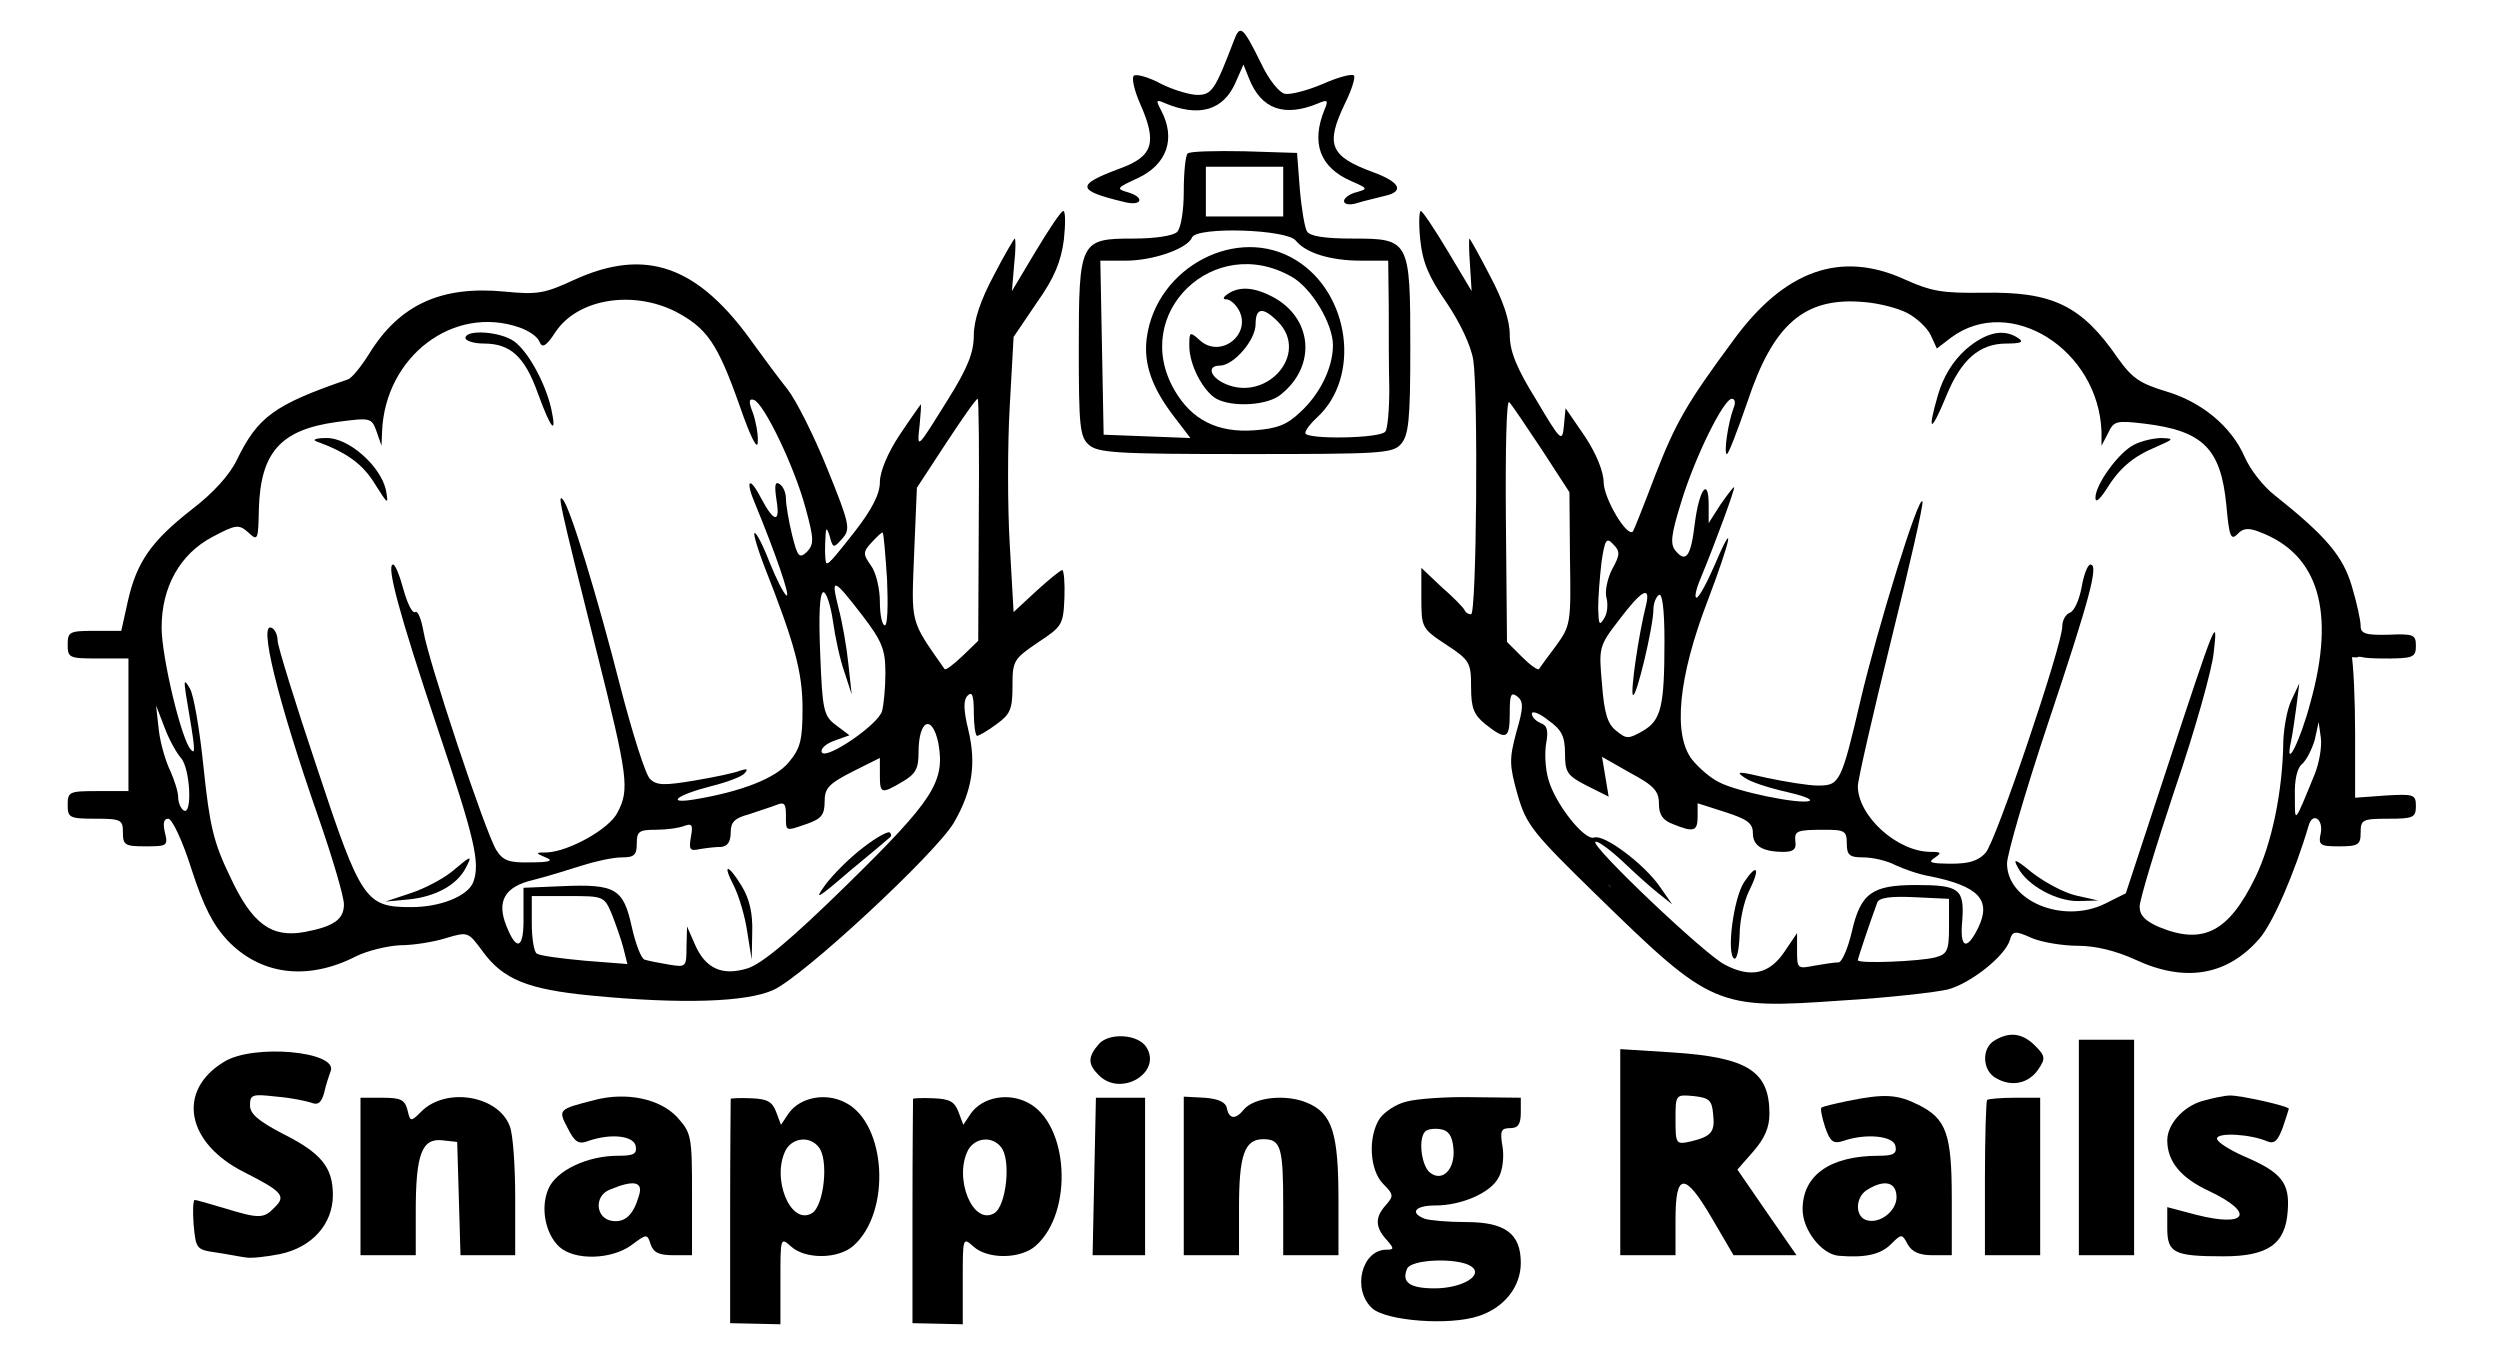 <?xml version="1.0" encoding="UTF-8" standalone="no"?>
<svg
   version="1.0"
   width="452.467pt"
   height="246.356pt"
   viewBox="0 0 452.467 246.356"
   preserveAspectRatio="xMidYMid meet"
   id="svg68"
   xmlns="http://www.w3.org/2000/svg"
   xmlnsvg="http://www.w3.org/2000/svg">
  <defs
     id="defs72" />
  <g
     transform="matrix(0.1,0,0,-0.1,0.246,948.177)"
     fill="#000000"
     stroke="none"
     id="g66">
    <path
       d="m 2231,9409 c -34,-89 -40,-99 -66,-99 -14,0 -44,9 -66,20 -22,12 -44,18 -49,15 -5,-3 0,-26 11,-51 31,-70 24,-95 -36,-117 -81,-30 -80,-40 8,-61 32,-8 37,9 5,18 -21,6 -19,8 18,25 54,25 70,72 43,123 -10,19 -9,20 7,13 62,-26 106,-13 128,38 l 14,32 10,-25 c 22,-56 64,-71 126,-45 16,7 18,5 11,-11 -25,-61 -9,-105 48,-130 30,-13 31,-14 10,-20 -13,-3 -23,-11 -23,-16 0,-6 10,-8 23,-4 12,4 35,9 50,13 37,8 29,25 -20,43 -79,29 -87,50 -51,125 12,24 19,47 16,50 -3,4 -29,-3 -56,-15 -28,-12 -59,-20 -69,-18 -10,2 -29,25 -43,55 -33,67 -38,71 -49,42 z"
       id="path4" />
    <path
       d="m 2147,9204 c -4,-4 -7,-35 -7,-69 0,-34 -5,-66 -12,-73 -7,-7 -40,-12 -79,-12 -97,0 -99,-4 -99,-201 0,-138 2,-158 18,-172 16,-15 51,-17 284,-17 244,0 266,1 281,18 14,16 17,43 17,173 0,197 -1,199 -105,199 -48,0 -77,4 -82,13 -4,6 -10,41 -13,77 l -5,65 -95,3 c -53,1 -99,0 -103,-4 z m 173,-69 v -45 h -70 -70 v 45 45 h 70 70 z m 23,-89 c 18,-22 62,-36 118,-36 h 49 l 1,-82 c 0,-46 0,-113 1,-150 0,-37 -3,-72 -7,-77 -7,-13 -145,-15 -145,-3 0,5 9,17 21,28 80,73 60,225 -38,285 -105,65 -253,-12 -270,-141 -6,-46 9,-90 50,-143 l 29,-38 -78,3 -79,3 -3,158 -3,157 h 46 c 50,0 112,22 120,42 8,20 173,15 188,-6 z m -8,-65 c 36,-20 75,-85 75,-124 0,-40 -23,-88 -59,-121 -24,-23 -42,-30 -83,-33 -67,-5 -114,19 -145,73 -80,139 72,285 212,205 z"
       id="path6" />
    <path
       d="m 2220,8950 c -9,-6 -10,-10 -3,-10 7,0 17,-9 23,-20 23,-44 -34,-88 -71,-54 -18,16 -19,16 -19,-10 0,-35 25,-82 49,-96 30,-16 94,-12 117,8 65,52 57,139 -16,177 -33,17 -59,19 -80,5 z m 90,-50 c 60,-60 -24,-151 -101,-110 -23,13 -25,30 -4,30 25,0 65,46 65,75 0,30 13,32 40,5 z"
       id="path8" />
    <path
       d="m 1872,9027 -43,-72 4,48 c 3,26 3,47 1,47 -1,0 -19,-30 -38,-67 -24,-45 -36,-81 -36,-108 0,-31 -11,-59 -46,-115 -58,-93 -57,-93 -52,-47 2,20 3,37 2,37 0,0 -18,-25 -38,-55 -22,-33 -36,-67 -36,-86 0,-21 -14,-49 -46,-90 -25,-32 -47,-59 -50,-59 -2,0 -4,17 -3,38 1,30 2,32 8,14 6,-23 7,-23 23,-5 15,17 14,25 -27,126 -24,60 -57,125 -72,144 -15,19 -42,55 -60,80 -101,144 -196,178 -327,118 -52,-24 -65,-27 -125,-21 -114,11 -190,-23 -245,-112 -15,-24 -32,-45 -39,-47 -134,-46 -163,-68 -201,-146 -13,-27 -43,-60 -81,-89 -73,-57 -100,-95 -116,-166 l -12,-54 h -49 c -45,0 -48,-2 -48,-25 0,-24 3,-25 55,-25 h 55 v -120 -120 h -55 c -52,0 -55,-1 -55,-25 0,-23 3,-25 50,-25 47,0 50,-2 50,-25 0,-23 4,-25 41,-25 39,0 41,1 35,25 -4,17 -2,25 6,25 7,0 26,-40 42,-91 22,-68 39,-101 65,-129 60,-63 145,-74 233,-29 20,10 57,19 80,20 24,0 61,6 83,13 40,12 40,11 66,-24 37,-51 82,-69 196,-80 164,-16 282,-12 330,10 54,24 295,248 327,303 33,57 41,106 26,168 -9,37 -9,54 -1,62 8,8 11,0 11,-31 0,-23 3,-42 6,-42 3,0 19,9 35,21 25,18 29,27 29,69 0,46 2,49 46,79 44,29 46,32 48,81 1,27 -1,50 -4,50 -3,0 -24,-17 -47,-38 l -41,-38 -7,123 c -4,68 -4,180 0,249 l 7,126 42,62 c 32,45 44,75 49,114 3,28 3,52 -1,52 -4,0 -26,-33 -50,-73 z m -52,-128 c -12,-23 -20,-58 -20,-89 0,-50 -8,-61 -28,-37 -7,8 -6,19 3,37 8,14 14,42 15,63 0,47 15,78 35,71 12,-5 11,-12 -5,-45 z m -600,19 c 57,-30 76,-57 116,-170 20,-58 33,-83 33,-66 1,15 -4,39 -9,53 -8,20 -7,26 2,23 18,-6 73,-120 93,-194 16,-58 16,-67 3,-81 -14,-13 -17,-9 -27,31 -6,25 -11,54 -11,65 0,11 -5,23 -12,27 -8,5 -9,-3 -5,-30 7,-42 -5,-40 -29,6 -21,40 -28,30 -9,-14 35,-85 64,-168 56,-164 -5,3 -19,31 -31,61 -12,31 -24,54 -27,52 -2,-3 6,-29 17,-58 56,-142 70,-194 70,-260 0,-57 -4,-72 -25,-97 -24,-29 -86,-53 -170,-67 -54,-9 -33,8 30,24 28,7 55,17 60,23 7,8 5,9 -8,5 -9,-4 -47,-12 -83,-18 -54,-9 -68,-9 -80,3 -8,7 -32,83 -54,168 -41,161 -91,325 -104,338 -9,9 -8,1 60,-270 59,-235 61,-255 39,-297 -15,-30 -88,-70 -127,-72 -22,0 -22,-1 -3,-9 15,-6 8,-9 -27,-9 -39,-1 -50,3 -62,22 -19,29 -124,345 -132,396 -4,22 -10,38 -15,35 -5,-3 -14,15 -21,40 -7,26 -15,46 -19,46 -13,0 11,-89 80,-295 68,-202 78,-245 65,-280 -10,-25 -59,-45 -112,-45 -83,0 -91,11 -171,253 -39,116 -71,220 -71,229 0,9 -4,20 -10,23 -26,16 9,-128 84,-343 25,-72 46,-143 46,-157 0,-27 -18,-40 -71,-50 -60,-11 -95,14 -135,100 -30,62 -37,92 -48,197 -7,69 -18,133 -25,144 -10,17 -11,15 -7,-11 17,-100 18,-110 9,-100 -17,17 -53,168 -53,221 0,73 33,133 92,164 43,23 48,23 65,8 17,-16 18,-14 19,42 3,103 39,144 141,158 61,8 63,8 72,-17 l 9,-26 1,25 c 5,136 129,231 249,189 17,-6 33,-17 36,-26 5,-12 12,-8 29,18 40,60 139,76 217,37 z m -230,-2 c 0,-11 -19,-15 -25,-6 -3,5 1,10 9,10 9,0 16,-2 16,-4 z m -260,-50 c 0,-2 -8,-10 -17,-17 -16,-13 -17,-12 -4,4 13,16 21,21 21,13 z m 631,-58 c 5,-10 6,-18 1,-18 -4,0 -16,17 -25,38 -15,31 -15,34 -1,17 8,-11 20,-28 25,-37 z m -682,-20 c -12,-24 -28,-38 -42,-38 -4,0 5,16 20,35 30,38 41,40 22,3 z m 1090,-247 -1,-219 -29,-28 c -16,-15 -30,-26 -32,-23 -63,90 -60,80 -55,209 l 5,119 53,81 c 29,44 54,80 57,80 2,0 3,-99 2,-219 z m -124,96 c -8,-13 -16,-44 -17,-70 -2,-26 -7,-45 -13,-43 -5,2 -8,12 -7,22 2,10 6,37 9,59 6,43 20,68 34,59 5,-3 2,-15 -6,-27 z M 419,8559 c -19,-12 -24,-2 -8,17 9,11 14,13 17,4 3,-7 -2,-16 -9,-21 z m 1184,-126 c 2,-46 1,-83 -4,-83 -5,0 -9,19 -9,43 0,23 -7,53 -16,65 -15,21 -15,25 2,43 9,10 18,18 19,17 2,-2 5,-40 8,-85 z m -53,27 c 0,-9 -23,-30 -33,-30 -5,0 -3,8 4,17 10,12 5,11 -14,-4 -17,-13 -35,-19 -49,-15 -20,5 -20,6 -2,19 10,7 24,11 31,9 7,-3 15,-1 18,4 6,9 45,10 45,0 z m 14,-36 c 9,-24 7,-28 -9,-14 -17,14 -20,30 -6,30 5,0 12,-7 15,-16 z m -5,-57 c 35,-46 41,-61 41,-103 0,-27 -3,-58 -6,-69 -6,-24 -101,-89 -109,-75 -3,6 6,15 22,21 l 28,10 -24,18 c -23,17 -25,27 -29,130 -3,71 -1,111 6,111 5,0 13,-24 17,-52 4,-29 13,-71 21,-93 l 13,-40 -6,55 c -3,30 -11,76 -18,102 -14,56 -10,55 44,-15 z m -89,21 c 0,-5 -4,-8 -10,-8 -5,0 -10,10 -10,23 0,18 2,19 10,7 5,-8 10,-18 10,-22 z m 389,-25 c 17,10 31,13 31,8 0,-6 -4,-11 -8,-11 -5,0 -25,-16 -45,-35 -31,-30 -37,-43 -37,-77 v -41 l -26,28 -25,27 20,22 c 12,12 21,32 21,43 0,12 3,29 6,37 6,15 8,15 19,-1 13,-17 15,-17 44,0 z M 237,8308 c -3,-8 -6,-5 -6,6 -1,11 2,17 5,13 3,-3 4,-12 1,-19 z m 1414,-3 c 5,4 13,-5 18,-18 6,-14 20,-32 32,-41 19,-13 20,-18 9,-31 -7,-8 -18,-15 -26,-15 -21,0 -51,-39 -51,-66 0,-34 -11,-41 -27,-19 -12,16 -12,23 2,42 9,14 16,53 18,96 4,84 5,88 11,64 2,-9 9,-15 14,-12 z M 309,8015 c -1,-21 -47,124 -53,166 -3,25 7,0 24,-56 16,-55 29,-104 29,-110 z m 16,95 c 17,-19 21,-105 5,-95 -5,3 -10,14 -10,24 0,10 -7,31 -14,47 -8,16 -18,49 -21,74 l -5,45 15,-39 c 8,-22 22,-47 30,-56 z m 1395,75 c -7,-9 -15,-13 -17,-11 -7,7 7,26 19,26 6,0 6,-6 -2,-15 z m -24,-49 c 12,-69 -9,-102 -164,-254 -104,-102 -156,-145 -182,-153 -46,-14 -76,0 -95,44 l -14,32 -1,-37 c 0,-37 -1,-37 -32,-32 -18,3 -38,7 -44,9 -6,2 -16,28 -23,59 -15,69 -29,78 -124,74 l -72,-3 v -53 c 1,-57 -12,-64 -31,-16 -18,45 -3,71 48,83 24,6 63,18 88,26 25,8 57,15 73,15 22,0 27,4 27,25 0,22 4,25 34,25 19,0 42,3 52,7 14,5 16,2 12,-20 -4,-23 -2,-26 16,-22 12,2 29,4 39,4 11,1 17,9 17,26 0,19 7,26 33,33 17,6 40,13 50,17 14,6 17,2 17,-19 0,-30 -2,-29 39,-15 25,9 31,16 31,40 0,24 7,32 50,54 l 50,25 v -30 c 0,-35 2,-36 41,-13 24,14 29,24 29,53 0,60 25,70 36,16 z m -216,-50 c 0,-8 -4,-18 -10,-21 -5,-3 -10,-16 -10,-27 0,-21 -1,-21 -20,-3 l -20,18 22,24 c 25,26 38,29 38,9 z M 270,7996 c -21,-21 -32,9 -18,53 l 13,42 7,-43 c 5,-25 4,-46 -2,-52 z m 930,23 c 0,-5 -11,-9 -25,-9 -24,0 -32,10 -19,22 8,8 44,-3 44,-13 z m 494,-24 c -9,-14 -18,-25 -21,-25 -5,0 5,18 20,38 17,22 18,13 1,-13 z m -400,0 c -4,-8 -10,-15 -14,-15 -4,0 -10,7 -14,15 -4,10 1,15 14,15 13,0 18,-5 14,-15 z m 346,-59 c 0,-2 -8,-10 -17,-17 -16,-13 -17,-12 -4,4 13,16 21,21 21,13 z m -748,-58 c -7,-7 -12,-28 -12,-47 0,-32 -1,-34 -16,-20 -14,14 -13,19 7,53 12,20 24,34 27,31 3,-3 0,-11 -6,-17 z m 213,-51 c 7,-18 17,-46 21,-62 l 7,-28 -77,6 c -43,4 -82,9 -87,13 -5,3 -9,27 -9,55 v 49 h 66 c 64,0 65,0 79,-33 z m -675,-18 c 0,-6 -4,-7 -10,-4 -5,3 -10,11 -10,16 0,6 5,7 10,4 6,-3 10,-11 10,-16 z m 210,-25 c -29,-13 -57,-24 -63,-24 -7,1 2,7 20,15 17,7 36,23 43,34 9,18 14,19 31,10 19,-10 17,-13 -31,-35 z m 627,-80 c -3,-3 -12,-4 -19,-1 -8,3 -5,6 6,6 11,1 17,-2 13,-5 z"
       id="path10" />
    <path
       d="m 840,8870 c 0,-5 15,-10 33,-10 48,0 74,-23 98,-90 24,-66 35,-78 24,-27 -11,47 -42,103 -67,121 -25,18 -88,22 -88,6 z"
       id="path12" />
    <path
       d="m 570,8683 c 55,-20 84,-41 106,-77 24,-38 25,-39 20,-11 -10,44 -68,95 -108,94 -18,0 -26,-3 -18,-6 z"
       id="path14" />
    <path
       d="m 815,7904 c -16,-13 -50,-31 -75,-39 l -45,-15 43,4 c 48,5 86,26 102,56 13,25 12,25 -25,-6 z"
       id="path16" />
    <path
       d="m 1643,8244 c -3,-8 -2,-19 3,-24 5,-5 9,1 9,16 0,28 -3,30 -12,8 z"
       id="path18" />
    <path
       d="m 1560,7948 c -24,-18 -55,-49 -69,-68 -21,-29 -14,-25 44,25 39,32 72,60 74,62 2,2 2,5 -1,8 -3,3 -25,-9 -48,-27 z"
       id="path20" />
    <path
       d="m 1326,7878 c 9,-18 20,-55 24,-83 l 8,-50 1,50 c 1,34 -5,60 -19,83 -25,41 -36,42 -14,0 z"
       id="path22" />
    <path
       d="m 2568,9048 c 4,-40 15,-67 47,-113 25,-37 45,-79 49,-105 9,-60 6,-460 -4,-460 -5,0 -10,3 -12,8 -2,4 -20,23 -41,41 l -37,35 v -55 c 0,-53 1,-55 45,-84 43,-28 45,-33 45,-77 0,-38 5,-50 26,-67 38,-30 44,-27 44,20 0,34 2,39 14,30 11,-9 11,-20 -2,-64 -13,-49 -13,-59 2,-113 16,-55 26,-68 144,-183 208,-203 216,-206 443,-190 85,5 171,15 192,20 41,11 103,60 112,89 5,17 9,18 40,4 19,-8 57,-14 84,-14 31,0 68,-9 103,-25 90,-42 166,-29 224,37 25,28 65,121 90,206 7,24 26,12 22,-13 -5,-23 -2,-25 33,-25 35,0 39,3 39,25 0,23 3,25 50,25 45,0 50,2 50,23 0,21 -4,22 -55,19 l -55,-4 v 115 c 0,63 -3,129 -7,147 -4,23 -3,31 5,26 6,-4 9,-13 5,-21 -4,-12 6,-15 51,-15 51,0 56,2 56,23 0,20 -4,22 -50,20 -41,-1 -50,2 -50,16 0,10 -7,42 -16,72 -16,54 -46,90 -139,164 -21,16 -45,47 -55,70 -24,55 -78,100 -144,119 -46,14 -60,24 -85,59 -66,96 -118,121 -243,119 -74,-1 -94,2 -143,24 -116,53 -218,17 -311,-111 -85,-115 -104,-149 -141,-244 -20,-53 -38,-98 -40,-101 -10,-12 -52,58 -53,88 0,20 -13,52 -34,84 l -35,51 -3,-32 c -3,-30 -5,-29 -50,47 -36,58 -48,88 -48,118 0,26 -12,62 -36,107 -19,37 -36,67 -37,67 -1,0 -1,-21 1,-47 l 3,-48 -43,72 c -24,40 -46,73 -49,73 -3,0 -4,-23 -1,-52 z m 132,-170 c 0,-22 7,-52 15,-67 12,-24 12,-31 1,-40 -19,-16 -26,-3 -26,46 0,24 -7,58 -16,74 -8,17 -13,38 -9,47 11,28 35,-15 35,-60 z m 750,37 c 17,-9 36,-27 42,-40 l 11,-24 26,20 c 107,79 267,-22 272,-171 v -25 l 12,23 c 10,22 15,23 66,17 106,-13 138,-45 148,-148 5,-56 8,-64 20,-52 10,11 20,12 40,4 107,-40 138,-144 92,-309 -19,-72 -47,-125 -35,-70 3,14 7,43 10,65 l 5,40 -14,-30 c -8,-16 -14,-50 -15,-75 -1,-91 -21,-186 -51,-247 -48,-98 -94,-122 -174,-89 -25,11 -35,21 -35,37 0,12 29,108 64,213 36,105 67,216 70,246 8,70 5,64 -85,-210 l -74,-225 -38,-19 c -76,-37 -177,5 -177,73 0,16 33,130 74,253 77,230 92,288 77,288 -5,0 -12,-18 -16,-41 -4,-22 -13,-43 -21,-46 -8,-3 -14,-14 -14,-25 0,-34 -121,-392 -139,-410 -16,-17 -36,-21 -81,-19 -20,1 -22,3 -10,11 12,8 11,10 -8,10 -61,0 -132,65 -132,119 0,11 27,129 60,263 33,133 59,247 57,252 -6,16 -82,-231 -112,-359 -35,-150 -38,-155 -77,-155 -18,0 -60,7 -93,14 -51,12 -57,12 -41,1 10,-8 44,-19 75,-26 31,-7 50,-14 43,-17 -19,-6 -131,17 -163,34 -15,7 -37,26 -49,41 -35,45 -25,149 28,287 44,116 51,155 11,61 -13,-30 -27,-55 -31,-55 -4,0 -1,15 7,34 27,65 64,166 61,166 -2,0 -13,-15 -25,-32 l -21,-33 v 33 c 0,51 -17,29 -25,-33 -7,-60 -16,-73 -35,-50 -10,12 -8,29 10,87 24,80 77,188 92,188 6,0 7,-8 3,-17 -10,-26 -18,-83 -12,-83 3,0 19,42 37,94 47,142 104,191 212,181 26,-2 61,-11 78,-20 z m 70,-6 c 0,-14 -17,-10 -23,5 -4,10 -1,13 9,9 7,-3 14,-9 14,-14 z m 317,-125 c 26,-29 28,-34 12,-34 -12,0 -26,15 -40,43 -12,23 -26,49 -33,58 -6,8 -2,4 9,-9 11,-13 34,-39 52,-58 z m -688,23 c -6,-14 -20,-27 -30,-30 -15,-4 -14,1 9,29 30,38 38,38 21,1 z m -361,-139 50,-77 1,-121 c 2,-117 1,-121 -26,-158 -15,-20 -29,-39 -30,-41 -2,-3 -16,7 -31,22 l -27,27 -2,222 c -1,126 1,217 6,212 5,-5 31,-44 59,-86 z m 82,-60 c 0,-16 5,-36 11,-47 8,-12 9,-23 2,-36 -9,-15 -12,-8 -18,36 -4,29 -14,63 -21,75 -8,11 -11,24 -7,28 12,11 33,-25 33,-56 z m 1225,-56 c -7,-8 -35,13 -35,26 0,13 3,12 19,-4 10,-10 17,-20 16,-22 z m -1095,-64 v -31 l -25,23 c -26,25 -26,42 0,20 12,-10 15,-10 15,4 0,9 2,16 5,16 3,0 5,-14 5,-32 z m -85,-37 c -9,-18 -13,-41 -10,-51 3,-11 2,-28 -4,-37 -9,-15 -10,-12 -11,18 0,20 3,57 6,83 6,41 9,46 21,33 13,-13 13,-19 -2,-46 z m 61,7 c 5,-7 3,-8 -6,-3 -9,5 -11,4 -6,-3 5,-9 13,-9 27,-2 14,8 25,7 41,-5 13,-8 18,-15 12,-15 -6,0 -10,-12 -9,-27 2,-18 1,-20 -2,-6 -4,22 -35,39 -52,28 -5,-3 -13,-1 -16,5 -4,6 -14,1 -25,-12 -11,-13 -19,-18 -20,-12 0,6 7,17 15,24 8,7 13,16 10,20 -3,5 1,11 7,13 7,3 14,6 15,6 1,1 5,-4 9,-11 z m 1,-70 c -14,-55 -29,-160 -24,-164 6,-6 37,124 37,155 0,11 5,23 10,26 6,4 10,-26 10,-83 0,-119 -6,-144 -39,-163 -26,-15 -30,-15 -48,0 -16,12 -22,32 -26,84 -6,67 -6,69 31,117 40,53 57,63 49,28 z m -307,-33 c 20,24 30,18 30,-17 0,-19 9,-42 23,-57 l 23,-26 -28,-27 -28,-27 v 36 c 0,43 -22,83 -61,109 -16,10 -29,23 -29,27 0,5 13,-1 29,-12 25,-18 30,-19 41,-6 z m 215,-195 c 11,-20 11,-28 1,-43 -19,-24 -26,-21 -26,11 0,29 -22,56 -62,76 -25,13 -36,36 -16,36 7,0 19,9 26,20 7,12 17,18 21,15 5,-3 7,5 4,17 -4,19 -3,20 6,8 9,-12 11,-11 12,10 1,14 6,-9 11,-50 5,-41 15,-86 23,-100 z m 1345,-12 c -13,-51 -29,-104 -37,-118 -8,-14 -12,-17 -9,-7 22,72 36,140 30,149 -4,6 -3,8 4,5 6,-5 13,9 17,34 4,22 9,38 12,35 3,-3 -5,-47 -17,-98 z m -1400,-30 c 0,-34 4,-40 39,-58 l 40,-20 -6,36 -6,36 51,-29 c 43,-23 52,-33 52,-56 0,-20 7,-30 26,-37 37,-15 44,-13 44,14 v 24 l 50,-16 c 40,-13 50,-20 50,-38 0,-23 17,-34 56,-34 17,0 23,5 21,18 -2,20 1,22 53,22 36,0 40,-2 40,-25 0,-21 5,-25 30,-25 17,0 43,-6 58,-14 15,-7 43,-17 62,-20 89,-18 112,-43 88,-93 -21,-43 -34,-38 -29,13 4,57 -5,64 -84,64 -80,0 -100,-15 -116,-85 -7,-30 -18,-55 -24,-55 -7,0 -27,-3 -44,-6 -30,-6 -31,-5 -31,26 v 33 l -23,-34 c -27,-40 -61,-48 -108,-23 -37,19 -242,214 -234,222 3,3 24,-12 48,-34 23,-22 53,-49 66,-59 l 25,-20 -23,33 c -29,41 -100,94 -118,88 -17,-7 -71,61 -83,105 -6,20 -7,50 -4,66 4,22 2,32 -10,36 -9,4 -16,11 -16,17 0,6 14,1 30,-12 24,-17 30,-29 30,-60 z m 1357,-37 c -38,-93 -36,-90 -36,-40 -1,29 4,51 13,58 8,7 18,27 23,44 l 7,32 4,-29 c 2,-16 -3,-45 -11,-65 z m -1179,42 c 5,-18 -10,-16 -34,2 -18,15 -18,15 5,13 14,-2 26,-9 29,-15 z m 52,-87 c -17,-21 -30,-20 -30,2 0,10 -5,23 -11,29 -6,6 -8,17 -4,23 5,9 15,5 33,-13 21,-22 23,-28 12,-41 z m 1185,-6 c 3,-11 2,-27 -3,-35 -8,-15 -10,-15 -21,-1 -13,15 -6,56 9,56 5,0 11,-9 15,-20 z m -905,-11 c 0,-5 -12,-9 -27,-9 -27,1 -27,1 -9,15 19,14 36,12 36,-6 z m -485,-79 59,-65 -53,50 c -29,28 -57,59 -63,70 -6,11 -9,18 -6,15 2,-3 31,-34 63,-70 z m 369,49 c -8,-13 -21,-11 -27,5 -4,10 0,12 14,9 10,-3 16,-9 13,-14 z m 396,-126 c 19,-33 20,-38 6,-52 -15,-14 -16,-12 -16,21 0,20 -4,40 -10,43 -10,6 -14,25 -6,25 2,0 14,-16 26,-37 z m -95,-58 c 0,-44 -3,-50 -25,-56 -26,-7 -140,-12 -140,-5 0,3 20,63 35,104 3,9 23,12 67,10 l 63,-3 z m 556,17 c -5,-10 -18,-25 -27,-33 -11,-9 -9,-2 6,19 26,35 36,42 21,14 z m -216,-28 c 24,-24 25,-25 3,-19 -12,4 -35,13 -52,20 -29,13 -26,17 16,24 4,0 19,-11 33,-25 z m -505,-84 c 0,-5 -4,-10 -10,-10 -5,0 -10,5 -10,10 0,6 5,10 10,10 6,0 10,-4 10,-10 z m -113,-6 c -3,-3 -12,-4 -19,-1 -8,3 -5,6 6,6 11,1 17,-2 13,-5 z"
       id="path24" />
    <path
       d="m 3555,8849 c -23,-21 -40,-48 -50,-82 -20,-69 -13,-70 15,-2 27,66 60,95 109,95 27,0 32,3 21,10 -27,18 -59,10 -95,-21 z"
       id="path26" />
    <path
       d="m 3860,8677 c -28,-14 -70,-72 -70,-96 0,-10 7,-4 19,14 24,39 48,60 91,78 32,14 33,15 10,16 -14,0 -36,-5 -50,-12 z"
       id="path28" />
    <path
       d="m 3650,7911 c 17,-32 70,-61 110,-60 l 35,1 -40,9 c -22,5 -57,24 -79,41 -32,26 -36,27 -26,9 z"
       id="path30" />
    <path
       d="m 2838,8238 c 4,-16 2,-19 -8,-13 -9,5 -11,4 -6,-3 4,-7 11,-12 17,-12 12,0 12,37 0,44 -5,4 -7,-4 -3,-16 z"
       id="path32" />
    <path
       d="m 3154,7885 c -19,-29 -32,-129 -18,-138 5,-3 9,16 10,42 0,26 8,62 17,80 21,42 15,52 -9,16 z"
       id="path34" />
    <path
       d="m 1987,7593 c -21,-24 -21,-37 -1,-57 40,-41 116,5 86,51 -15,23 -66,26 -85,6 z m 53,-33 c 0,-5 -7,-10 -15,-10 -8,0 -15,5 -15,10 0,6 7,10 15,10 8,0 15,-4 15,-10 z"
       id="path36" />
    <path
       d="m 3608,7599 c -25,-14 -23,-56 3,-69 28,-16 59,-9 76,17 13,19 12,24 -6,42 -23,23 -46,26 -73,10 z m 52,-39 c 0,-5 -6,-10 -14,-10 -8,0 -18,5 -21,10 -3,6 3,10 14,10 12,0 21,-4 21,-10 z"
       id="path38" />
    <path
       d="m 3760,7405 v -195 h 50 50 v 195 195 h -50 -50 z m 60,-5 c 0,-136 -2,-160 -15,-160 -13,0 -15,24 -15,160 0,136 2,160 15,160 13,0 15,-24 15,-160 z"
       id="path40" />
    <path
       d="m 403,7560 c -86,-52 -69,-147 37,-200 69,-35 76,-43 54,-64 -19,-20 -28,-20 -90,-1 -27,8 -51,15 -54,15 -3,0 -4,-20 -2,-45 4,-43 5,-45 40,-50 21,-3 45,-8 54,-9 9,-2 37,1 62,6 58,12 96,54 96,107 0,50 -21,76 -91,111 -44,23 -59,36 -59,51 0,20 4,21 48,16 26,-2 54,-8 63,-11 12,-5 18,0 23,17 3,14 9,32 12,40 14,36 -140,50 -193,17 z m 126,-16 c 50,-10 36,-21 -22,-16 -43,3 -55,1 -71,-16 -31,-35 -10,-71 65,-112 61,-34 64,-37 67,-76 4,-60 -28,-84 -114,-84 -34,0 -66,5 -70,11 -4,7 10,9 47,4 50,-6 56,-4 78,19 37,39 21,73 -53,112 -66,36 -76,47 -76,90 0,55 65,84 149,68 z"
       id="path42" />
    <path
       d="m 2930,7397 v -187 h 50 50 v 65 c 0,86 17,86 67,0 l 38,-65 h 57 57 l -54,78 -53,77 29,33 c 20,23 29,43 29,68 0,77 -39,102 -175,111 l -95,6 z m 100,134 c 0,-6 -4,-13 -10,-16 -5,-3 -10,-31 -10,-61 0,-42 4,-56 19,-66 18,-11 18,-12 -5,-31 -20,-15 -24,-28 -24,-68 0,-37 -4,-49 -15,-49 -15,0 -17,29 -17,255 0,19 1,37 1,40 2,9 61,5 61,-4 z m 110,-6 c 25,-13 30,-22 30,-51 0,-24 -9,-46 -25,-66 -32,-38 -31,-50 3,-101 45,-66 45,-67 24,-67 -12,0 -34,24 -64,69 l -44,69 33,26 c 44,36 45,74 2,110 -28,24 -29,26 -9,26 11,0 34,-7 50,-15 z m -42,-59 c 4,-33 -3,-41 -40,-50 -27,-6 -28,-5 -28,39 0,46 0,46 33,43 27,-3 33,-7 35,-32 z"
       id="path44" />
    <path
       d="m 650,7353 v -143 h 50 50 v 79 c 0,104 11,133 48,129 l 27,-3 3,-102 3,-103 h 49 50 v 104 c 0,58 -4,116 -10,130 -21,55 -115,71 -160,26 -19,-19 -20,-19 -25,3 -5,19 -13,22 -46,22 h -39 z m 74,88 c 13,-14 14,-24 6,-45 -5,-15 -10,-56 -10,-92 0,-50 -3,-64 -15,-64 -12,0 -15,19 -15,110 0,61 4,110 8,110 5,0 16,-8 26,-19 z m 160,3 c 12,-12 16,-37 16,-110 0,-87 -1,-94 -20,-94 -18,0 -20,7 -20,81 0,76 -2,82 -29,110 l -29,29 h 33 c 18,0 41,-7 49,-16 z"
       id="path46" />
    <path
       d="m 1074,7491 c -66,-17 -67,-17 -49,-51 13,-26 20,-30 38,-23 41,14 81,9 85,-9 3,-15 -4,-18 -32,-18 -56,0 -112,-27 -126,-60 -15,-35 -5,-82 20,-105 28,-25 94,-23 130,3 28,21 29,21 35,2 5,-15 15,-20 41,-20 h 34 v 110 c 0,106 -1,111 -27,140 -31,33 -91,46 -149,31 z m 124,-47 c 20,-14 22,-23 22,-110 0,-52 -3,-94 -7,-94 -21,0 -42,34 -36,61 3,16 0,35 -6,43 -9,10 -9,20 0,40 10,21 9,29 -4,44 -10,10 -17,22 -17,25 0,12 25,7 48,-9 z m -135,-129 c -4,-26 -1,-41 12,-55 18,-20 17,-20 -13,-20 -51,0 -72,65 -30,94 33,23 37,20 31,-19 z m 91,3 c -10,-35 -25,-49 -48,-46 -31,4 -34,46 -4,57 43,18 60,14 52,-11 z"
       id="path48" />
    <path
       d="m 1320,7493 c 0,-2 -1,-94 -1,-204 v -202 l 46,-1 45,-1 v 79 c 0,78 0,79 19,62 26,-24 86,-23 113,1 69,61 60,221 -14,259 -36,19 -82,10 -103,-19 l -14,-21 -9,24 c -7,18 -16,23 -45,24 -20,1 -37,0 -37,-1 z m 67,-44 c 6,-6 9,-35 6,-73 -4,-39 -1,-71 7,-85 9,-19 9,-26 -5,-41 -12,-13 -16,-33 -14,-72 3,-42 0,-54 -13,-56 -14,-3 -17,10 -20,95 -7,211 3,268 39,232 z m 149,-10 c 15,-16 19,-36 19,-89 0,-80 -19,-110 -69,-110 h -31 l 30,24 c 28,22 30,29 30,86 0,55 -3,64 -28,86 l -28,24 h 29 c 17,0 37,-9 48,-21 z m -57,-33 c 19,-22 10,-107 -12,-120 -39,-23 -74,64 -47,115 13,22 43,25 59,5 z"
       id="path50" />
    <path
       d="m 1650,7493 c 0,-2 -1,-94 -1,-204 v -202 l 46,-1 45,-1 v 79 c 0,78 0,79 19,62 26,-24 86,-23 113,1 69,61 60,221 -14,259 -36,19 -82,10 -103,-19 l -14,-21 -9,24 c -7,18 -16,23 -45,24 -20,1 -37,0 -37,-1 z m 67,-44 c 6,-6 9,-35 6,-73 -4,-39 -1,-71 7,-85 9,-19 9,-26 -5,-41 -9,-10 -16,-29 -15,-42 5,-57 0,-88 -15,-88 -13,0 -15,26 -15,170 0,133 3,170 13,170 7,0 18,-5 24,-11 z m 149,-10 c 15,-16 19,-36 19,-89 0,-80 -19,-110 -69,-110 -31,0 -31,0 -10,18 33,26 43,54 40,107 -2,38 -8,53 -30,72 l -27,23 h 29 c 17,0 37,-9 48,-21 z m -57,-33 c 19,-22 10,-107 -12,-120 -39,-23 -74,64 -47,115 13,22 43,25 59,5 z"
       id="path52" />
    <path
       d="m 1978,7352 -3,-142 h 48 47 v 143 142 h -45 -44 z m 62,-2 c 0,-91 -3,-110 -15,-110 -12,0 -15,19 -15,110 0,91 3,110 15,110 12,0 15,-19 15,-110 z"
       id="path54" />
    <path
       d="m 2140,7353 v -143 h 50 50 v 86 c 0,96 10,124 44,124 32,0 36,-15 36,-121 v -89 h 50 50 v 99 c 0,122 -11,158 -57,177 -38,16 -95,10 -114,-12 -15,-19 -27,-18 -31,2 -2,11 -15,17 -40,19 l -38,2 z m 74,88 c 14,-15 15,-24 7,-40 -6,-11 -11,-51 -11,-90 0,-64 -2,-71 -20,-71 -19,0 -20,7 -20,110 0,117 7,132 44,91 z m 154,7 c 8,-8 12,-47 12,-110 0,-80 -3,-98 -15,-98 -12,0 -15,16 -15,81 0,76 -2,82 -29,110 l -29,29 h 32 c 17,0 37,-5 44,-12 z"
       id="path56" />
    <path
       d="m 2543,7488 c -18,-4 -39,-18 -48,-30 -22,-33 -19,-94 6,-119 19,-19 19,-22 5,-38 -20,-22 -20,-40 1,-63 14,-16 14,-18 0,-18 -45,0 -63,-72 -26,-106 25,-23 140,-32 193,-14 46,15 76,53 76,96 0,53 -28,74 -99,74 -33,0 -66,3 -75,6 -28,11 -17,24 19,24 48,0 101,23 115,51 7,12 10,37 7,55 -5,29 -3,34 14,34 14,0 19,7 19,28 v 27 l -88,1 c -48,1 -101,-3 -119,-8 z m 9,-50 c -17,-17 -15,-59 3,-85 10,-15 12,-24 4,-28 -5,-4 -12,-5 -13,-4 -43,57 -48,100 -14,123 24,17 39,13 20,-6 z m 144,6 c -3,-9 -6,-28 -6,-44 0,-28 -22,-60 -41,-60 -6,0 -6,7 1,19 13,25 13,68 0,76 -20,12 -9,25 21,25 24,0 30,-3 25,-16 z m -68,-40 c 4,-38 -20,-63 -43,-44 -15,13 -21,61 -8,74 4,4 16,6 28,4 14,-2 21,-12 23,-34 z m 2,-164 c 82,0 108,-27 80,-81 -16,-29 -30,-23 -24,10 9,41 -28,64 -95,59 -43,-3 -52,0 -62,19 -18,34 -2,45 26,17 19,-19 34,-24 75,-24 z m 30,-50 c 24,-16 -16,-40 -66,-40 -45,0 -60,11 -50,35 6,18 92,21 116,5 z m -138,-42 c 6,-14 5,-18 -7,-18 -19,0 -30,24 -20,48 6,14 8,15 13,2 2,-8 9,-23 14,-32 z"
       id="path58" />
    <path
       d="m 3341,7489 c -24,-5 -45,-10 -47,-12 -2,-2 1,-18 7,-36 9,-26 15,-30 33,-24 41,14 90,9 94,-9 3,-14 -3,-18 -30,-18 -88,0 -138,-35 -138,-97 0,-37 34,-81 65,-84 48,-4 76,2 95,21 19,19 20,19 30,0 8,-14 21,-20 45,-20 h 35 v 103 c 0,117 -10,144 -60,169 -38,19 -61,21 -129,7 z m 130,-39 c 17,-10 19,-22 19,-110 0,-55 -4,-100 -9,-100 -20,0 -33,30 -26,60 5,23 2,37 -10,50 -11,12 -13,20 -6,25 16,9 13,46 -6,67 -15,17 -15,18 1,18 10,0 26,-5 37,-10 z m -131,-119 c -15,-29 -12,-49 10,-71 20,-20 20,-20 -8,-20 -15,0 -33,5 -40,12 -20,20 -14,65 10,82 30,21 41,20 28,-3 z m 90,-16 c 0,-26 -32,-50 -56,-41 -20,8 -18,43 4,55 31,19 52,13 52,-14 z"
       id="path60" />
    <path
       d="m 3594,7491 c -2,-2 -4,-67 -4,-143 v -138 h 50 50 v 143 142 h -46 c -25,0 -48,-2 -50,-4 z m 66,-141 c 0,-91 -3,-110 -15,-110 -12,0 -15,19 -15,110 0,91 3,110 15,110 12,0 15,-19 15,-110 z"
       id="path62" />
    <path
       d="m 3983,7489 c -34,-10 -63,-42 -63,-71 0,-38 24,-68 76,-92 84,-40 68,-66 -23,-43 l -53,14 v -38 c 0,-45 12,-51 102,-51 80,0 112,22 116,82 4,51 -11,70 -79,99 -27,12 -49,26 -49,32 0,12 62,8 91,-5 13,-5 19,1 28,25 6,18 11,33 11,34 0,5 -90,25 -107,24 -10,0 -32,-5 -50,-10 z m 15,-49 c -18,-28 -3,-49 60,-83 47,-25 52,-32 52,-62 0,-37 -5,-42 -51,-55 l -31,-9 26,24 c 14,13 26,29 26,35 0,16 -47,60 -63,60 -21,0 -67,39 -67,57 0,21 29,53 47,53 11,0 11,-4 1,-20 z"
       id="path64" />
  </g>
  <path
     style="fill:#000000;stroke-width:0.123"
     d="m 202.585,190.448 c -1.158,-0.072 -2.506,1.043 -1.98,2.259 0.676,1.461 2.939,1.571 3.993,0.48 0.857,-0.863 0.187,-2.348 -0.922,-2.593 -0.35,-0.119 -0.723,-0.161 -1.091,-0.146 z"
     id="path2214" />
  <path
     style="fill:#000000;stroke-width:0.123"
     d="m 202.706,201.418 c -1.387,0.1 -1.839,1.685 -1.927,2.851 -0.478,5.163 -0.293,10.362 -0.185,15.538 0.113,1.544 0.051,3.271 0.954,4.602 0.831,0.987 2.457,0.448 2.816,-0.708 0.664,-2.045 0.459,-4.249 0.578,-6.369 0.013,-4.449 0.25,-8.925 -0.268,-13.354 -0.136,-1.107 -0.604,-2.576 -1.967,-2.559 z"
     id="path2253" />
  <path
     style="fill:#000000;stroke-width:0.123"
     d="m 180.228,201.364 c -0.663,-0.019 -1.745,0.005 -1.715,0.928 0.331,0.92 1.339,1.376 1.988,2.061 1.364,1.159 2.874,2.45 3.155,4.329 0.543,2.76 0.676,5.669 0.021,8.42 -0.578,2.121 -2.144,3.756 -3.802,5.109 -0.533,0.569 -1.634,1.265 -1.117,2.169 0.629,0.816 1.802,0.431 2.688,0.548 2.043,0.072 4.279,-0.361 5.674,-1.985 2.065,-2.33 2.258,-5.639 2.378,-8.602 10e-4,-2.652 0.112,-5.376 -0.598,-7.956 -0.918,-3.026 -4.013,-5.027 -7.12,-4.987 -0.517,-0.027 -1.034,-0.039 -1.552,-0.034 z"
     id="path2292" />
  <path
     style="fill:#000000;stroke-width:0.123"
     d="m 169.486,201.408 c -1.278,0.156 -1.39,1.709 -1.568,2.721 -0.513,4.374 -0.335,8.793 -0.43,13.189 0.022,5.662 -0.142,11.344 0.384,16.988 0.119,1.095 0.6,2.654 1.935,2.651 1.488,-0.195 2.059,-1.879 2.226,-3.167 0.397,-2.419 -0.033,-4.864 0.051,-7.29 0.198,-1.672 1.41,-2.89 2.276,-4.239 0.749,-1.753 -0.607,-3.43 -0.921,-5.111 -0.869,-4.391 0.681,-8.952 -0.413,-13.348 -0.362,-1.512 -2.142,-2.258 -3.54,-2.395 z"
     id="path2331" />
  <path
     style="fill:#000000;stroke-width:0.123"
     d="m 218.804,201.258 c -1.31,0.141 -1.72,1.663 -1.925,2.756 -0.453,3.351 -0.226,6.75 -0.295,10.122 0.066,2.947 -0.146,5.92 0.243,8.848 0.199,1.242 1.419,2.216 2.688,1.952 1.244,0.074 2.149,-1.046 2.239,-2.207 0.56,-4.418 0.035,-8.945 0.979,-13.319 0.386,-1.319 1.208,-2.673 0.705,-4.087 -0.617,-1.323 -1.745,-2.35 -2.812,-3.318 -0.53,-0.382 -1.145,-0.757 -1.822,-0.746 z"
     id="path2370" />
  <path
     style="fill:#000000;stroke-width:0.123"
     d="m 230.21,201.378 c -0.655,-0.095 -1.599,0.198 -1.381,1.039 0.946,1.372 2.294,2.437 3.395,3.691 1.254,1.147 2.047,2.797 2.048,4.482 0.275,4.026 0.018,8.17 0.557,12.216 0.084,1.147 1.038,2.426 2.314,2.078 1.435,-0.434 1.504,-2.211 1.663,-3.446 0.298,-4.5 0.254,-9.024 0.006,-13.526 -0.204,-1.679 -0.147,-3.571 -1.195,-4.991 -1.386,-1.438 -3.576,-1.384 -5.427,-1.517 -0.659,-0.022 -1.319,-0.035 -1.978,-0.027 z"
     id="path2448" />
  <path
     style="fill:#000000;stroke-width:0.123"
     d="m 267.341,201.4 c -1.366,0.035 -3.208,0.196 -3.774,1.673 -0.359,1.128 0.787,1.822 1.435,2.514 0.608,1.33 0.409,2.885 0.22,4.294 -0.172,1.471 -1.373,2.709 -1.206,4.222 0.255,1.095 1.664,0.998 2.414,0.492 2.297,-1.294 3.501,-3.942 3.588,-6.507 0.036,-1.72 0.435,-3.403 0.75,-5.097 -0.034,-1.268 -1.528,-1.512 -2.528,-1.566 -0.299,-0.021 -0.599,-0.029 -0.898,-0.026 z"
     id="path2487" />
  <path
     style="fill:#000000;stroke-width:0.123"
     d="m 255.647,201.998 c -1.629,0.236 -3.062,1.309 -4.106,2.541 -1.658,2.113 -1.141,5.083 -0.129,7.36 0.781,1.649 1.673,3.308 2.935,4.637 0.961,0.752 2.341,-0.051 2.882,-0.947 0.546,-1.421 -0.695,-2.676 -1.242,-3.887 -0.949,-1.824 -1.237,-4.101 -0.454,-6.029 0.46,-0.994 1.8,-1.809 1.389,-3.037 -0.221,-0.482 -0.784,-0.653 -1.276,-0.639 z"
     id="path2526" />
  <path
     style="fill:#000000;stroke-width:0.123"
     d="m 253.07,219.398 c -1.219,0.058 -1.745,1.52 -1.346,2.545 0.463,1.662 1.371,3.557 3.164,4.065 3.213,0.606 6.551,-0.313 9.739,0.492 1.545,0.387 3.346,1.371 3.508,3.138 0.074,1.515 -0.505,3.163 0.168,4.597 0.548,0.861 1.824,0.8 2.427,0.032 1.362,-1.549 2.255,-3.585 2.375,-5.652 0.005,-2.218 -1.866,-3.998 -3.926,-4.501 -3.24,-0.976 -6.685,-0.43 -9.967,-1.114 -2.398,-0.49 -3.594,-3.186 -6.006,-3.601 -0.046,-0.002 -0.092,-0.003 -0.137,-7.2e-4 z"
     id="path2565" />
  <path
     style="fill:#000000;stroke-width:0.123"
     d="m 250.403,228.478 c -1.013,0.23 -1.249,1.467 -1.586,2.299 -0.642,1.889 0.095,4.389 2.13,5.047 0.964,0.321 2.638,0.1 2.623,-1.209 -0.257,-1.75 -1.386,-3.203 -1.873,-4.883 -0.215,-0.567 -0.578,-1.295 -1.293,-1.253 z"
     id="path2604" />
  <path
     style="fill:#000000;stroke-width:0.043"
     d="m 137.216,201.518 c -0.905,-0.006 -1.581,0.753 -1.907,1.53 -0.659,1.56 -0.81,3.272 -0.974,4.941 -0.279,3.265 -0.23,6.545 -0.233,9.818 0.047,4.7 0.137,9.402 0.449,14.092 0.116,1.235 0.17,2.506 0.609,3.679 0.241,0.623 0.802,1.237 1.527,1.168 0.882,0.049 1.811,-0.431 2.137,-1.281 0.481,-1.113 0.368,-2.361 0.358,-3.543 -0.075,-1.826 -0.222,-3.665 0.008,-5.485 0.134,-1.025 0.459,-2.071 1.195,-2.83 0.634,-0.723 1.288,-1.577 1.225,-2.594 -0.013,-1.325 -0.929,-2.403 -1.165,-3.677 -0.402,-1.876 -0.313,-3.796 -0.222,-5.688 0.158,-1.889 0.223,-3.789 0.142,-5.684 -0.101,-0.962 -0.165,-1.972 -0.613,-2.847 -0.461,-0.67 -1.142,-1.197 -1.897,-1.496 -0.206,-0.068 -0.422,-0.105 -0.639,-0.102 z"
     id="path2643" />
  <path
     style="fill:#000000;stroke-width:0.043"
     d="m 146.911,201.43 c -0.457,0.016 -1.027,-0.076 -1.326,0.363 -0.25,0.378 -0.081,0.877 0.275,1.119 1.309,1.188 2.723,2.245 3.904,3.557 0.864,0.961 1.071,2.288 1.132,3.533 0.118,2.215 0.102,4.414 0.009,6.619 -0.072,1.172 -0.305,2.44 -1.192,3.288 -1.144,1.105 -2.404,2.015 -3.631,3.032 -0.346,0.33 -0.833,0.549 -1.024,1.01 -0.152,0.495 0.281,1.007 0.787,0.983 1.415,0.03 2.837,0.052 4.248,-0.075 1.531,-0.142 3.056,-0.765 4.083,-1.938 1.35,-1.522 1.824,-3.584 2.094,-5.547 0.257,-1.912 0.209,-3.848 0.213,-5.773 -0.043,-1.759 -0.103,-3.549 -0.597,-5.25 -0.512,-1.776 -1.841,-3.248 -3.485,-4.062 -1.024,-0.512 -2.15,-0.886 -3.308,-0.843 -0.727,-0.01 -1.455,-0.019 -2.183,-0.017 z"
     id="path2682" />
  <path
     style="fill:#000000;stroke-width:0.043"
     d="m 116.147,201.464 c -0.763,-0.046 -1.583,0.483 -1.659,1.282 -0.017,0.706 0.457,1.296 0.827,1.857 0.536,0.819 1.349,1.431 1.791,2.313 0.356,0.774 -0.049,1.608 -0.347,2.328 -0.5,1.1 -1.01,2.315 -0.774,3.547 0.121,0.626 0.527,1.127 0.867,1.645 0.523,1.07 0.479,2.313 0.356,3.469 -0.296,1.466 -0.004,3.009 0.711,4.313 0.605,1.132 1.54,2.202 2.804,2.585 0.389,0.056 -0.239,-0.031 0.228,0.061 0.496,0.122 1.146,0.058 1.381,-0.467 0.333,-0.796 0.339,-1.683 0.437,-2.53 0.279,-3.216 0.208,-6.447 0.213,-9.671 -0.025,-2.062 0.022,-4.152 -0.427,-6.176 -0.218,-1.003 -0.812,-1.899 -1.627,-2.518 -1.172,-0.911 -2.522,-1.647 -3.983,-1.959 -0.263,-0.05 -0.53,-0.081 -0.798,-0.08 z"
     id="path2721" />
  <path
     style="fill:#000000;stroke-width:0.043"
     d="m 106.154,212.578 c -0.92,0.057 -1.689,0.642 -2.448,1.108 -1.004,0.637 -1.968,1.409 -2.536,2.477 -1.086,1.893 -0.909,4.369 0.312,6.156 1.076,1.651 3.031,2.661 4.999,2.61 0.794,-0.021 1.607,0.042 2.386,-0.138 0.61,-0.138 0.972,-0.847 0.728,-1.423 -0.36,-0.807 -1.073,-1.378 -1.591,-2.079 -0.82,-0.991 -0.958,-2.351 -0.813,-3.585 0.127,-1.15 0.361,-2.294 0.307,-3.457 0.054,-0.637 -0.221,-1.362 -0.864,-1.59 -0.153,-0.057 -0.318,-0.083 -0.481,-0.081 z"
     id="path2760" />
  <path
     style="fill:#000000;stroke-width:0.061"
     d="m 70.104,201.428 c -0.695,-0.001 -1,0.73 -1.071,1.317 -0.432,2.568 -0.432,5.185 -0.502,7.781 -0.026,3.584 -0.087,7.176 0.162,10.754 0.128,1.075 0.158,2.278 0.882,3.151 0.67,0.755 1.984,0.656 2.552,-0.171 0.752,-1.044 0.73,-2.405 0.816,-3.634 0.137,-3.687 0.036,-7.387 0.837,-11.004 0.291,-1.347 1.015,-2.715 0.602,-4.123 -0.422,-1.389 -1.573,-2.378 -2.638,-3.29 -0.485,-0.346 -1.023,-0.752 -1.64,-0.781 z"
     id="path2799" />
  <path
     style="fill:#000000;stroke-width:0.061"
     d="m 82.066,201.425 c -0.598,0.039 -1.228,-0.063 -1.804,0.11 -0.553,0.209 -0.596,1.004 -0.141,1.344 1.419,1.499 2.979,2.881 4.226,4.532 0.872,1.255 0.983,2.821 1.058,4.286 0.117,3.38 0.056,6.773 0.227,10.161 0.128,1.002 0.271,2.225 1.232,2.789 0.755,0.393 1.673,0.33 2.478,0.146 1.023,-0.371 1.347,-1.543 1.456,-2.518 0.262,-2.286 0.149,-4.594 0.185,-6.891 -0.042,-3.177 0.114,-6.394 -0.524,-9.526 -0.271,-1.356 -0.996,-2.703 -2.268,-3.352 -1.565,-0.846 -3.367,-1.122 -5.128,-1.081 -0.331,-0.003 -0.663,-0.002 -0.994,-0.002 z"
     id="path2838" />
  <path
     style="fill:#000000;stroke-width:0.087"
     d="m 48.608,192.579 c -3.219,0.025 -6.688,0.752 -9.064,3.069 -1.433,1.378 -2.168,3.385 -2.051,5.363 -0.045,1.892 0.472,3.881 1.869,5.23 1.891,1.815 4.308,2.933 6.545,4.248 1.982,1.189 4.144,2.309 5.548,4.206 0.772,1.038 1.116,2.484 0.463,3.669 -0.679,1.307 -1.744,2.394 -2.903,3.283 -1.322,0.833 -2.96,0.473 -4.422,0.384 -1.904,-0.166 -3.834,-0.554 -5.744,-0.284 -0.911,0.126 -1.39,1.451 -0.586,2.016 1.371,0.851 3.059,0.86 4.612,1.075 3.122,0.089 6.322,0.221 9.363,-0.624 2.14,-0.559 4.167,-1.956 5.005,-4.065 0.746,-1.787 0.595,-3.791 0.442,-5.677 -0.085,-1.513 -0.786,-2.986 -2.007,-3.906 -3.328,-2.505 -7.385,-3.957 -10.437,-6.845 -1.16,-1.108 -2.335,-2.68 -1.884,-4.378 0.385,-1.205 1.274,-2.271 2.382,-2.877 1.338,-0.597 2.775,-0.386 4.178,-0.367 2.002,0.054 4.045,0.363 6.027,-0.049 0.776,-0.12 1.359,-1.117 0.756,-1.753 -0.926,-0.814 -2.226,-0.972 -3.386,-1.254 -1.549,-0.302 -3.127,-0.468 -4.706,-0.462 z"
     id="path2877" />
  <path
     style="fill:#000000;stroke-width:0.061"
     d="m 308.991,193.412 c -0.647,0.019 -1.54,0.039 -1.802,0.764 -0.244,0.79 0.508,1.396 1.005,1.889 1.412,1.328 3.115,2.486 3.928,4.314 0.712,1.454 0.429,3.242 -0.519,4.521 -1.026,1.569 -2.617,2.599 -4.026,3.78 -0.491,0.426 -1.044,0.758 -1.492,1.222 -0.378,0.644 0.242,1.266 0.523,1.81 1.792,2.824 3.534,5.686 5.486,8.405 1.179,1.524 2.322,3.142 3.908,4.274 0.555,0.393 1.223,0.643 1.91,0.535 0.644,0.014 1.464,-0.215 1.589,-0.95 0.156,-1.022 -0.563,-1.889 -1.033,-2.727 -1.488,-2.405 -3.224,-4.656 -4.579,-7.142 -0.586,-1.068 -0.963,-2.401 -0.41,-3.564 0.863,-1.784 2.446,-3.099 3.298,-4.893 0.795,-1.499 1.243,-3.184 1.209,-4.885 0.031,-1.375 -0.067,-2.878 -0.982,-3.985 -1.041,-1.245 -2.596,-1.892 -4.064,-2.485 -1.265,-0.453 -2.588,-0.882 -3.946,-0.883 z"
     id="path2916" />
  <path
     style="fill:#000000;stroke-width:0.061"
     d="m 299.177,193.428 c -0.874,0.033 -1.932,-0.018 -2.57,0.689 -0.388,0.696 -0.219,1.542 -0.277,2.306 -0.031,6.329 -0.042,12.66 0.064,18.988 0.093,2.437 0.077,4.894 0.499,7.303 0.183,0.865 0.512,1.947 1.49,2.178 0.923,0.229 1.871,-0.418 2.153,-1.295 0.503,-1.337 0.394,-2.801 0.475,-4.203 0.072,-1.394 -0.023,-2.815 0.403,-4.166 0.452,-1.419 1.844,-2.155 2.842,-3.145 0.537,-0.465 1.121,-1.125 0.876,-1.895 -0.259,-0.785 -1.13,-1.074 -1.71,-1.577 -0.867,-0.574 -1.139,-1.638 -1.246,-2.61 -0.264,-2.347 -0.208,-4.786 0.129,-7.087 0.136,-0.59 0.149,-1.288 0.575,-1.755 0.695,-0.55 1.296,-1.467 1.068,-2.384 -0.332,-0.824 -1.329,-0.984 -2.099,-1.149 -0.881,-0.154 -1.779,-0.205 -2.672,-0.198 z"
     id="path2955" />
  <path
     style="fill:#000000;stroke-width:0.061"
     d="m 334.35,212.538 c -1.167,0.117 -2.159,0.84 -3.111,1.468 -1.334,0.908 -2.246,2.35 -2.571,3.923 -0.303,1.553 -0.262,3.264 0.553,4.664 0.469,0.906 1.336,1.533 2.298,1.831 1.117,0.424 2.318,0.551 3.506,0.496 0.66,-0.063 1.413,0.099 1.992,-0.293 1.043,-1.015 -0.424,-2.147 -1.097,-2.863 -0.98,-0.963 -1.909,-2.188 -1.831,-3.637 0.043,-1.507 1.018,-2.717 1.412,-4.124 0.227,-0.683 -0.297,-1.478 -1.033,-1.464 -0.04,-0.002 -0.079,-0.002 -0.118,-7.5e-4 z"
     id="path2994" />
  <path
     style="fill:#000000;stroke-width:0.061"
     d="m 343.458,201.432 c -0.63,-0.006 -1.48,7.5e-4 -1.74,0.709 -0.214,0.751 0.465,1.344 0.868,1.889 0.73,0.796 1.362,1.711 1.611,2.778 0.239,0.943 0.394,2.06 -0.165,2.92 -0.466,0.484 -1.127,0.969 -1.054,1.73 0.093,1.18 1.078,1.963 1.695,2.885 0.797,1.201 0.518,2.707 0.246,4.023 -0.13,0.988 -0.157,2.01 0.022,2.993 0.29,1.386 1.059,2.789 2.405,3.384 0.574,0.261 1.419,0.344 1.774,-0.301 0.475,-0.956 0.476,-2.061 0.608,-3.1 0.361,-4.571 0.363,-9.168 0.148,-13.747 -0.122,-1.471 -0.16,-3.113 -1.164,-4.296 -0.917,-0.996 -2.299,-1.318 -3.554,-1.668 -0.557,-0.132 -1.128,-0.204 -1.701,-0.199 z"
     id="path3033" />
  <path
     style="fill:#000000;stroke-width:0.061"
     d="m 364.752,201.433 c -0.893,-0.033 -1.529,0.758 -1.716,1.561 -0.515,2.007 -0.442,4.102 -0.506,6.158 -0.017,3.929 -0.085,7.864 0.136,11.789 0.12,1.144 0.125,2.406 0.821,3.377 0.564,0.794 1.821,0.81 2.439,0.076 0.689,-0.796 0.705,-1.918 0.848,-2.91 0.28,-2.891 0.177,-5.801 0.209,-8.701 -0.046,-3.008 0.101,-6.04 -0.357,-9.024 -0.156,-1.027 -0.602,-2.364 -1.875,-2.326 z"
     id="path3072" />
  <path
     style="fill:#000000;stroke-width:0.061"
     d="m 364.122,190.434 c -0.826,-0.034 -1.812,0.237 -2.149,1.075 -0.296,0.859 0.479,1.654 1.21,1.98 1.029,0.577 2.486,0.672 3.357,-0.242 0.588,-0.533 0.635,-1.534 0.016,-2.066 -0.642,-0.613 -1.577,-0.774 -2.433,-0.748 z"
     id="path3111" />
  <path
     style="fill:#000000;stroke-width:0.061"
     d="m 380.694,191.426 c -0.922,0.001 -1.475,0.895 -1.646,1.703 -0.477,2.169 -0.433,4.408 -0.505,6.616 -0.091,6.351 -0.111,12.704 0.056,19.054 0.087,1.63 0.102,3.298 0.586,4.87 0.21,0.752 0.919,1.384 1.735,1.264 0.957,-0.09 1.411,-1.078 1.571,-1.913 0.478,-2.529 0.41,-5.119 0.48,-7.681 0.062,-6.092 0.089,-12.187 -0.095,-18.278 -0.101,-1.495 -0.098,-3.04 -0.606,-4.468 -0.237,-0.66 -0.839,-1.217 -1.576,-1.168 z"
     id="path3150" />
  <path
     style="fill:#000000;stroke-width:0.061"
     d="m 400.05,201.432 c -1.43,0.003 -2.615,0.982 -3.556,1.959 -0.967,1.09 -1.855,2.39 -2.004,3.876 -0.047,1.26 0.847,2.291 1.637,3.173 1.356,1.394 2.934,2.652 4.781,3.316 0.74,0.189 1.547,0.217 2.176,0.709 1.57,1.063 2.984,2.393 4.053,3.963 0.194,0.317 0.489,0.725 0.182,1.074 -1.211,2.002 -3.165,3.377 -4.764,5.039 -0.427,0.506 0.039,1.361 0.698,1.252 1.791,-0.464 3.565,-1.02 5.33,-1.579 1.249,-0.438 2.583,-1.137 3.066,-2.456 0.416,-1.125 0.275,-2.355 0.324,-3.53 0.043,-1.251 -0.244,-2.579 -1.15,-3.498 -1.477,-1.504 -3.465,-2.335 -5.246,-3.396 -1.722,-0.996 -3.524,-1.995 -4.823,-3.537 -0.568,-0.658 -0.848,-1.609 -0.462,-2.428 0.373,-0.947 1.182,-1.745 1.245,-2.797 -0.012,-0.784 -0.776,-1.2 -1.487,-1.14 z"
     id="path3189" />
  <path
     style="fill:#000000;stroke-width:0.022"
     d="m 359.586,157.425 c -0.528,0.026 -0.99,0.454 -1.076,0.973 -0.132,0.721 0.11,1.466 0.495,2.073 0.221,0.347 0.526,0.633 0.861,0.867 0.229,0.348 0.306,0.771 0.397,1.172 0.101,0.529 0.178,1.058 0.195,1.604 0.042,1.03 0.016,2.084 0.103,3.12 0.046,0.479 0.182,1.022 0.63,1.28 0.384,0.249 0.882,0.132 1.235,-0.115 0.595,-0.412 1.128,-0.918 1.575,-1.488 0.368,-0.465 0.585,-1.056 0.539,-1.652 -0.054,-0.873 -0.496,-1.653 -0.889,-2.413 -0.861,-1.585 -1.769,-3.154 -2.872,-4.586 -0.309,-0.369 -0.647,-0.866 -1.192,-0.835 z"
     id="path3228" />
  <path
     style="fill:#000000;stroke-width:0.043"
     d="m 335.252,175.414 c -1.104,-0.015 -2.043,1.176 -1.69,2.242 0.297,1.039 1.664,1.652 2.59,1.02 0.742,-0.442 1.053,-1.438 0.698,-2.225 -0.262,-0.63 -0.918,-1.052 -1.599,-1.037 z"
     id="path3267" />
  <path
     style="fill:#000000;stroke-width:0.043"
     d="m 323.943,176.503 c -0.648,0.039 -1.44,-0.031 -1.908,0.512 -0.384,0.445 -0.155,1.163 0.364,1.389 0.752,0.432 1.693,0.522 2.519,0.253 0.541,-0.195 1.072,-0.765 0.844,-1.375 -0.279,-0.694 -1.173,-0.794 -1.82,-0.779 z"
     id="path3306" />
  <path
     style="fill:#000000;stroke-width:0.015"
     d="m 279.294,146.357 c -0.393,0.023 -0.722,0.382 -0.715,0.775 0.007,0.369 0.203,0.699 0.351,1.027 0.272,0.543 0.54,1.094 0.915,1.575 0.841,1.115 1.776,2.153 2.723,3.178 1.305,1.396 2.659,2.746 4.05,4.056 1.135,1.073 2.27,2.147 3.41,3.214 0.223,0.202 0.548,0.212 0.829,0.163 0.388,-0.08 0.657,-0.506 0.558,-0.89 -0.061,-0.302 -0.33,-0.489 -0.514,-0.717 -2.157,-2.378 -4.317,-4.752 -6.459,-7.144 -1.366,-1.519 -2.751,-3.02 -4.114,-4.541 -0.198,-0.208 -0.358,-0.465 -0.613,-0.609 -0.13,-0.068 -0.276,-0.098 -0.422,-0.088 z"
     id="path3345" />
  <path
     style="fill:#000000;stroke-width:0.061"
     d="m 260.408,109.969 c -0.71,-0.049 -1.156,0.814 -0.793,1.397 0.547,0.911 1.401,1.597 2.235,2.237 1.386,0.943 2.767,1.935 3.823,3.256 1.817,2.163 2.868,5 2.794,7.817 0.05,1.187 -0.061,2.389 0.099,3.567 0.191,0.588 1.015,0.659 1.376,0.191 1.838,-1.736 3.675,-3.477 5.445,-5.283 0.343,-0.43 0.083,-0.978 -0.273,-1.303 -1.02,-1.261 -2.229,-2.353 -3.055,-3.76 -0.684,-1.178 -1.012,-2.526 -1.039,-3.882 -0.071,-1.125 -0.049,-2.406 -0.838,-3.305 -0.541,-0.587 -1.48,-0.555 -2.073,-0.066 -0.803,0.552 -1.374,1.38 -2.157,1.945 -0.864,-0.15 -1.525,-0.808 -2.258,-1.243 -0.953,-0.608 -1.898,-1.353 -3.036,-1.557 -0.083,-0.008 -0.167,-0.014 -0.25,-0.013 z"
     id="path3384" />
  <path
     style="fill:#000000;stroke-width:0.011"
     d="m 267.613,52.735 c -0.451,-7.5e-4 -0.87,0.252 -1.141,0.602 -0.245,0.316 -0.421,0.685 -0.526,1.07 -0.165,0.668 -0.085,1.367 0.036,2.035 0.191,0.974 0.512,1.922 0.926,2.824 0.183,0.378 0.373,0.755 0.516,1.151 0.159,0.424 0.291,0.872 0.405,1.302 0.254,0.971 0.436,1.961 0.552,2.958 0.032,0.275 0.06,0.581 0.079,0.872 0.011,0.162 0.021,0.347 0.024,0.519 0.012,0.448 6.1e-4,0.897 0.023,1.345 0.023,0.304 0.239,0.585 0.535,0.668 0.207,0.059 0.426,0.023 0.638,0.033 0.748,-0.002 1.496,0.003 2.243,-0.002 0.351,-0.007 0.668,-0.296 0.709,-0.645 0.035,-0.206 -0.044,-0.406 -0.142,-0.582 -0.225,-0.438 -0.425,-0.889 -0.581,-1.356 -0.392,-1.157 -0.652,-2.356 -0.805,-3.567 -0.071,-0.556 -0.1,-1.117 -0.109,-1.677 -0.007,-0.479 -0.028,-0.972 -0.084,-1.453 -0.142,-1.257 -0.43,-2.503 -0.914,-3.673 -0.285,-0.668 -0.631,-1.327 -1.148,-1.846 -0.298,-0.292 -0.672,-0.538 -1.098,-0.572 -0.046,-0.004 -0.092,-0.006 -0.138,-0.006 z"
     id="path3423" />
  <path
     style="fill:#000000;stroke-width:0.061"
     d="m 270.743,67.318 c -0.617,0.06 -1.29,-0.107 -1.866,0.143 -0.568,0.389 -0.283,1.137 -0.289,1.711 0.118,1.058 0.245,2.286 1.112,3.017 0.69,0.554 1.643,0.234 2.269,-0.258 0.807,-0.538 1.588,-1.415 1.423,-2.458 -0.087,-0.685 -0.265,-1.389 -0.646,-1.97 -0.526,-0.374 -1.21,-0.129 -1.81,-0.188 -0.064,7.5e-4 -0.129,0.002 -0.193,0.002 z"
     id="path3462" />
  <path
     style="fill:#000000;stroke-width:0.061"
     d="m 284.413,80.836 c -0.785,-0.013 -1.473,0.694 -1.4,1.487 0.007,1.128 0.655,2.093 1.171,3.047 1.117,2.646 1.631,5.486 2.029,8.318 0.201,1.004 0.256,2.089 0.795,2.985 0.325,0.567 1.16,0.647 1.589,0.156 0.81,-0.815 1.26,-2.01 1.165,-3.158 -0.166,-1.323 -1.135,-2.367 -1.373,-3.675 -0.44,-1.469 -0.295,-2.945 -0.584,-4.44 -0.348,-1.516 -0.935,-3.067 -2.079,-4.165 -0.359,-0.322 -0.818,-0.571 -1.312,-0.555 z"
     id="path3501" />
  <path
     style="fill:#000000;stroke-width:0.061"
     d="m 285.352,116.044 c -0.656,0.085 -0.78,0.823 -0.782,1.364 -0.022,0.192 -0.254,-0.287 -0.365,-0.326 -0.33,-0.468 -1.099,-0.593 -1.442,-0.072 -0.389,0.681 -0.035,1.493 0.05,2.202 -0.034,0.193 0.248,0.687 -0.078,0.648 -1.115,0.168 -1.85,1.162 -2.433,2.04 -0.549,0.749 -1.292,1.514 -2.283,1.554 -0.784,0.078 -1.463,0.787 -1.357,1.6 0.149,1.177 1.099,2.042 1.98,2.739 1.307,0.896 2.811,1.492 4.009,2.551 1.392,1.169 2.679,2.735 2.788,4.625 0.122,1.158 -0.077,2.473 0.675,3.459 0.483,0.56 1.352,0.459 1.873,0.008 1.036,-0.815 1.945,-1.912 2.267,-3.214 0.259,-0.978 -0.124,-1.955 -0.55,-2.823 -0.638,-1.24 -1.064,-2.571 -1.364,-3.93 -0.723,-2.968 -1.069,-6.023 -1.508,-9.072 -0.182,-0.976 -0.248,-1.999 -0.652,-2.916 -0.159,-0.296 -0.493,-0.481 -0.829,-0.438 z"
     id="path3540" />
  <path
     style="fill:#000000;stroke-width:0.061"
     d="m 302.42,137.95 c -1.132,0.026 -1.755,1.306 -1.618,2.315 0.064,0.849 0.61,1.527 1.107,2.172 0.614,0.932 0.481,2.083 0.739,3.12 0.168,0.834 1.036,1.481 1.884,1.245 0.995,-0.227 1.652,-1.087 2.323,-1.787 0.683,-0.696 1.038,-1.807 0.582,-2.717 -0.654,-1.257 -1.751,-2.204 -2.758,-3.171 -0.644,-0.544 -1.368,-1.171 -2.26,-1.177 z"
     id="path3579" />
  <path
     style="fill:#000000;stroke-width:0.061"
     d="m 296.782,133.523 c -0.569,-0.066 -1.245,0.318 -1.174,0.961 0.127,0.74 0.857,1.146 1.369,1.617 0.964,0.72 1.972,1.484 3.167,1.754 0.838,0.251 1.773,-0.441 1.746,-1.32 0.066,-0.774 -0.373,-1.49 -1.011,-1.901 -1.185,-0.846 -2.672,-1.091 -4.097,-1.111 z"
     id="path3618" />
  <path
     style="fill:#000000;stroke-width:0.061"
     d="m 320.328,147.015 c -0.838,-0.098 -1.488,0.812 -1.24,1.587 0.289,1.095 1.109,2.275 2.35,2.303 0.938,-0.081 1.844,-0.829 2.022,-1.766 0.089,-0.997 -0.887,-1.661 -1.73,-1.922 -0.451,-0.147 -0.927,-0.214 -1.401,-0.201 z"
     id="path3657" />
  <path
     style="fill:#000000;stroke-width:0.043"
     d="m 332.853,144.005 c -1.391,0.045 -2.563,0.937 -3.575,1.808 -0.38,0.314 -0.793,0.782 -0.597,1.312 0.211,0.628 0.955,0.712 1.522,0.754 0.957,0.043 1.925,0.058 2.875,-0.08 0.693,-0.17 1.525,-0.395 1.835,-1.113 0.232,-0.734 -0.042,-1.576 -0.555,-2.129 -0.394,-0.391 -0.958,-0.564 -1.504,-0.552 z"
     id="path3696" />
  <path
     style="fill:#000000;stroke-width:0.087"
     d="m 383.29,165.56 c -1.192,0.149 -2.435,0.327 -3.511,0.889 -0.722,0.37 -0.742,1.427 -0.096,1.88 1.321,0.998 2.957,1.446 4.461,2.095 1.416,0.485 2.804,1.204 4.317,1.301 0.776,0.042 1.201,-0.955 0.676,-1.511 -1.262,-1.56 -2.785,-2.907 -4.378,-4.122 -0.427,-0.316 -0.923,-0.566 -1.469,-0.533 z"
     id="path3735" />
  <path
     style="fill:#000000;stroke-width:0.087"
     d="m 408.916,163.506 c -0.911,0.222 -1.416,1.136 -2.018,1.781 -0.957,1.26 -2.01,2.493 -2.667,3.942 -0.294,0.702 0.502,1.493 1.186,1.099 1.321,-0.726 2.207,-2.019 3.087,-3.205 0.554,-0.871 1.184,-1.793 1.299,-2.84 -0.01,-0.454 -0.433,-0.833 -0.887,-0.779 z"
     id="path3774" />
  <path
     style="fill:#000000;stroke-width:0.022"
     d="m 296.924,100.52 c -0.374,0.035 -0.71,0.23 -1.058,0.357 -0.417,0.189 -0.858,0.337 -1.242,0.589 -0.557,0.399 -0.907,1.163 -0.645,1.83 0.034,0.11 0.131,0.217 0.049,0.329 -0.263,0.587 -0.802,0.966 -1.229,1.424 -0.534,0.601 -1.021,1.28 -1.243,2.063 -0.128,0.44 -0.054,0.984 0.339,1.268 0.364,0.283 0.88,0.237 1.261,0.012 0.674,-0.386 1.183,-0.992 1.697,-1.562 0.383,-0.414 0.768,-0.861 1.286,-1.107 0.097,-0.045 0.128,0.132 0.205,0.177 0.446,0.533 1.192,0.756 1.864,0.627 0.436,-0.093 0.793,-0.448 1.256,-0.424 0.336,-0.021 0.673,0.017 0.989,0.135 0.932,0.317 1.781,0.979 2.196,1.886 0.225,0.526 0.227,1.126 0.499,1.633 0.23,0.393 0.819,0.501 1.163,0.195 0.266,-0.205 0.305,-0.562 0.284,-0.873 -0.012,-0.778 -0.178,-1.55 -0.061,-2.328 0.044,-0.283 0.093,-0.588 0.254,-0.826 0.444,-0.044 0.862,-0.409 0.864,-0.874 0.009,-0.526 -0.393,-0.932 -0.757,-1.26 -0.507,-0.433 -1.079,-0.781 -1.631,-1.152 -0.687,-0.429 -1.472,-0.761 -2.296,-0.727 -0.692,-0.011 -1.341,0.267 -1.946,0.576 -0.063,0.008 -0.193,0.142 -0.225,0.058 -0.192,-0.469 -0.501,-0.879 -0.779,-1.299 -0.253,-0.368 -0.603,-0.755 -1.093,-0.729 z"
     id="path3813" />
  <path
     style="fill:#000000;stroke-width:0.043"
     d="m 299.665,95.432 c -0.711,0.051 -1.025,0.823 -1.104,1.437 -0.045,0.304 -0.063,0.611 -0.08,0.917 -0.724,-0.531 -1.414,-1.25 -2.347,-1.366 -0.559,-0.087 -1.112,0.382 -1.087,0.953 0.041,0.847 0.597,1.555 1.102,2.195 0.924,1.095 2.02,2.02 3.064,2.991 0.477,0.459 1.421,0.346 1.693,-0.284 0.208,-0.625 0.079,-1.301 0.105,-1.947 -0.043,-1.272 0.038,-2.566 -0.246,-3.815 -0.108,-0.542 -0.476,-1.121 -1.101,-1.08 z"
     id="path3852" />
  <path
     style="fill:#000000;stroke-width:0.123"
     d="m 180.554,109.885 c -1.134,0.176 -1.395,1.535 -1.662,2.466 -0.531,1.957 -0.16,4.208 -1.531,5.877 -0.844,1.282 -2.14,2.237 -2.871,3.585 -0.034,0.958 1.011,1.483 1.503,2.206 1.265,1.31 2.409,2.769 3.8,3.942 0.816,0.299 1.208,-0.596 1.124,-1.26 0.216,-2.207 -0.115,-4.509 0.583,-6.645 0.994,-2.188 2.979,-3.689 4.666,-5.322 0.939,-0.89 2.028,-1.589 3.172,-2.175 0.77,-0.55 1.043,-2.175 -0.128,-2.423 -1.829,-0.158 -3.345,1.145 -4.924,1.859 -0.394,0.134 -1.055,0.664 -1.339,0.07 -0.744,-0.693 -1.185,-1.907 -2.264,-2.174 -0.043,-0.005 -0.086,-0.006 -0.129,-0.005 z"
     id="path3891" />
  <path
     style="fill:#000000;stroke-width:0.123"
     d="m 182.14,52.919 c -1.777,0.113 -2.721,1.981 -3.124,3.503 -0.757,2.979 -0.347,6.122 -1.421,9.029 -0.489,1.66 -1.88,3.35 -1.159,5.175 0.538,0.991 1.419,2.052 2.602,2.211 1.254,0.026 1.677,-1.402 1.763,-2.423 0.384,-3.367 0.202,-6.774 1.387,-10.016 0.603,-1.941 2.062,-3.66 2.063,-5.759 -0.001,-1.07 -1.145,-1.735 -2.111,-1.721 z"
     id="path3930" />
  <path
     style="fill:#000000;stroke-width:0.123"
     d="m 164.735,80.834 c -1.657,0.18 -2.37,1.987 -2.802,3.37 -0.837,2.944 -1.103,6.007 -1.598,9.018 -0.184,1.168 -0.028,2.802 1.249,3.281 1.109,0.255 1.61,-1.031 1.771,-1.899 0.692,-3.287 0.477,-6.836 2.14,-9.864 0.52,-1.014 1.368,-2.408 0.451,-3.441 -0.318,-0.306 -0.772,-0.468 -1.211,-0.464 z"
     id="path3969" />
  <path
     style="fill:#000000;stroke-width:0.123"
     d="m 163.396,114.543 c -1.042,0.276 -0.846,1.608 -0.984,2.432 -0.425,4.76 -0.213,9.657 -1.65,14.267 -0.514,1.354 -1.9,2.545 -1.45,4.135 0.451,1.325 1.355,2.641 2.656,3.239 1.045,0.417 1.941,-0.618 2.076,-1.577 0.369,-1.745 0.191,-3.669 1.279,-5.198 0.873,-1.413 2.122,-2.823 3.877,-2.996 1.556,-0.455 3.031,-1.641 3.509,-3.224 0.162,-1.4 -1.351,-2.078 -2.163,-2.943 -1.497,-1.246 -2.436,-2.966 -3.318,-4.665 -0.395,-0.795 -1.295,-1.327 -2.173,-1.081 -0.693,-0.692 -0.31,-2.44 -1.66,-2.388 z"
     id="path4008" />
  <path
     style="fill:#000000;stroke-width:0.123"
     d="m 172.395,127.408 c -1.462,0.128 -2.714,1.539 -2.803,2.977 -0.005,0.975 1.214,1.564 1.974,0.937 0.977,-0.691 2.066,-1.72 2.029,-3.01 -0.061,-0.594 -0.63,-0.966 -1.201,-0.904 z"
     id="path4047" />
  <path
     style="fill:#000000;stroke-width:0.043"
     d="m 423.17,142.438 c -0.942,0.038 -1.57,0.896 -1.866,1.71 -0.45,1.264 -0.525,2.682 -0.149,3.974 0.267,0.85 0.883,1.541 1.527,2.133 0.424,0.367 1.106,0.441 1.533,0.036 0.564,-0.519 0.921,-1.228 1.198,-1.933 0.333,-1.116 0.358,-2.34 0.026,-3.458 -0.3,-0.807 -0.692,-1.638 -1.373,-2.192 -0.258,-0.185 -0.578,-0.282 -0.896,-0.27 z"
     id="path4086" />
  <path
     style="fill:#000000;stroke-width:0.043"
     d="m 424.84,122.788 c -0.666,0.04 -0.964,0.743 -1.146,1.289 -0.531,1.543 -0.668,3.185 -1.124,4.747 -0.104,0.305 -0.205,0.639 -0.382,0.899 -0.484,-0.17 -1.174,-0.198 -1.435,0.336 -0.165,0.448 -0.002,0.922 0.227,1.312 0.115,1.183 -0.154,2.362 -0.339,3.526 -0.607,3.267 -1.46,6.458 -2.397,9.661 -0.154,0.608 -0.406,1.205 -0.44,1.835 -0.019,0.579 0.648,1.03 1.168,0.746 0.527,-0.311 0.794,-0.902 1.113,-1.399 0.864,-1.571 1.345,-3.313 1.891,-5.011 1.495,-4.873 2.751,-9.828 3.583,-14.859 0.094,-0.785 0.294,-1.588 0.152,-2.378 -0.087,-0.4 -0.453,-0.727 -0.874,-0.704 z"
     id="path4201" />
  <path
     style="fill:#000000;stroke-width:0.087"
     d="m 406.431,88.696 c -0.975,0.168 -1.06,1.389 -0.853,2.164 0.361,1.222 1.432,2.101 2.502,2.712 0.726,0.415 1.924,0.57 2.359,-0.318 0.264,-0.844 -0.515,-1.546 -0.994,-2.148 -0.819,-0.83 -1.543,-1.846 -2.62,-2.355 -0.126,-0.048 -0.26,-0.063 -0.394,-0.054 z"
     id="path4240" />
  <path
     style="fill:#000000;stroke-width:0.087"
     d="m 378.141,62.769 c -0.719,0.127 -0.781,1.024 -0.392,1.515 1.387,2.302 2.502,4.759 3.936,7.033 0.813,1.221 1.934,2.627 3.542,2.62 0.729,0.044 1.738,-0.277 1.697,-1.169 -0.144,-1.09 -1.063,-1.863 -1.699,-2.694 -2.085,-2.301 -4.166,-4.606 -6.214,-6.939 -0.217,-0.249 -0.528,-0.431 -0.87,-0.366 z"
     id="path4279" />
  <path
     style="fill:#000000;stroke-width:0.003"
     d="m 377.534,61.915 c -0.221,0.01 -0.434,0.122 -0.566,0.3 -0.125,0.164 -0.176,0.38 -0.14,0.583 0.023,0.148 0.098,0.281 0.182,0.403 0.063,0.09 0.124,0.184 0.198,0.266 0.145,0.156 0.357,0.245 0.57,0.238 0.175,-0.004 0.345,-0.074 0.477,-0.188 0.104,-0.083 0.194,-0.188 0.246,-0.311 0.093,-0.209 0.082,-0.461 -0.03,-0.661 -0.064,-0.119 -0.165,-0.211 -0.256,-0.308 -0.099,-0.102 -0.207,-0.2 -0.34,-0.257 -0.107,-0.047 -0.225,-0.069 -0.342,-0.064 z"
     id="path4318" />
  <path
     style="fill:#000000;stroke-width:0.008"
     d="m 350.134,54.955 c -0.316,-4.53e-4 -0.638,0.127 -0.843,0.372 -0.198,0.227 -0.286,0.536 -0.263,0.834 0.016,0.377 0.15,0.736 0.301,1.077 0.278,0.593 0.734,1.115 1.318,1.42 0.241,0.124 0.505,0.209 0.776,0.228 0.241,0.008 0.489,-0.01 0.71,-0.115 0.417,-0.181 0.718,-0.58 0.814,-1.021 0.072,-0.344 0.077,-0.718 -0.074,-1.042 -0.183,-0.427 -0.524,-0.761 -0.889,-1.037 -0.425,-0.312 -0.907,-0.556 -1.423,-0.671 -0.14,-0.029 -0.283,-0.047 -0.426,-0.045 z"
     id="path4357" />
  <path
     style="fill:#000000;stroke-width:0.023"
     d="m 315.845,63.959 c -0.552,0.023 -0.966,0.447 -1.347,0.8 -1.069,1.062 -1.977,2.271 -2.918,3.444 -0.412,0.548 -0.859,1.093 -1.105,1.741 -0.172,0.429 -0.065,0.985 0.346,1.238 0.427,0.269 0.958,0.151 1.418,0.048 0.891,-0.237 1.627,-0.844 2.262,-1.489 0.624,-0.64 1.116,-1.401 1.455,-2.228 0.316,-0.74 0.664,-1.483 0.798,-2.282 0.079,-0.432 -0.056,-0.942 -0.466,-1.16 -0.134,-0.076 -0.289,-0.115 -0.444,-0.113 z"
     id="path4396" />
  <path
     style="fill:#000000;stroke-width:0.133"
     d="m 26.405,138.744 c -0.789,0.618 -0.808,1.79 -1.202,2.66 -0.768,2.439 -1.718,5.19 -0.649,7.685 0.524,1.216 2.208,1.101 3.014,0.243 1.324,-1.206 0.891,-3.194 0.815,-4.772 -0.249,-1.84 -0.427,-3.725 -0.998,-5.496 -0.21,-0.342 -0.613,-0.435 -0.981,-0.321 z"
     id="path4435" />
  <path
     style="fill:#000000;stroke-width:0.033"
     d="m 25.851,128.371 c -0.485,7.5e-4 -0.852,0.477 -0.8,0.946 0.019,1.358 0.404,2.675 0.71,3.989 0.914,3.589 1.986,7.138 3.194,10.638 0.383,1.045 0.726,2.116 1.26,3.097 0.204,0.404 0.693,0.714 1.143,0.517 0.464,-0.174 0.585,-0.728 0.508,-1.169 -0.174,-1.117 -0.498,-2.204 -0.77,-3.3 -1.041,-3.886 -2.101,-7.771 -3.385,-11.585 -0.326,-0.903 -0.598,-1.837 -1.075,-2.675 -0.164,-0.274 -0.458,-0.473 -0.785,-0.459 z"
     id="path4474" />
  <path
     style="fill:#000000;stroke-width:0.033"
     d="m 23.62,114.614 c -0.616,0.026 -0.98,0.662 -1.011,1.22 -0.032,0.668 -0.057,1.355 0.113,2.007 0.121,0.517 0.71,0.919 1.224,0.679 0.597,-0.299 0.79,-1.012 0.899,-1.619 0.11,-0.703 -0.013,-1.514 -0.539,-2.031 -0.185,-0.168 -0.434,-0.268 -0.686,-0.256 z"
     id="path4513" />
  <path
     style="fill:#000000;stroke-width:0.033"
     d="m 41.694,164.762 c -0.685,-0.008 -1.241,0.645 -1.196,1.315 0.046,0.889 0.595,1.709 1.312,2.211 0.526,0.333 1.307,0.473 1.798,0.002 0.526,-0.52 0.449,-1.371 0.157,-1.99 -0.372,-0.798 -1.144,-1.534 -2.072,-1.537 z"
     id="path4552" />
  <path
     style="fill:#000000;stroke-width:0.033"
     d="m 65.784,164.972 c -0.703,-0.019 -1.295,0.46 -1.667,1.018 -0.336,0.471 -0.535,1.032 -0.952,1.445 -1.061,1.16 -2.379,2.08 -3.827,2.69 -0.721,0.357 -1.5,0.661 -2.085,1.233 -0.326,0.306 -0.435,0.858 -0.111,1.206 0.36,0.428 0.975,0.406 1.463,0.256 1.664,-0.493 3.26,-1.187 4.854,-1.868 1.502,-0.671 3.017,-1.326 4.448,-2.141 0.554,-0.339 1.207,-0.754 1.299,-1.456 0.079,-0.622 -0.411,-1.123 -0.914,-1.403 -0.655,-0.38 -1.326,-0.775 -2.072,-0.94 -0.144,-0.026 -0.29,-0.04 -0.436,-0.038 z"
     id="path4591" />
  <path
     style="fill:#000000;stroke-width:0.033"
     d="m 68.91,65.957 c -0.646,0.037 -1.119,0.552 -1.565,0.964 -1.25,1.273 -2.357,2.685 -3.349,4.166 -0.361,0.591 -0.796,1.185 -0.889,1.889 -0.074,0.494 0.341,0.979 0.844,0.965 1.264,-0.036 2.366,-0.812 3.185,-1.721 0.798,-0.855 1.382,-1.877 1.885,-2.925 0.354,-0.747 0.772,-1.51 0.815,-2.353 0.022,-0.52 -0.388,-1.006 -0.926,-0.986 z"
     id="path4630" />
  <path
     style="fill:#000000;stroke-width:0.033"
     d="m 72.982,60.456 c -0.652,0.035 -1.124,0.561 -1.564,0.984 -0.646,0.69 -1.277,1.406 -1.781,2.208 -0.294,0.433 -0.086,1.111 0.434,1.249 0.521,0.152 0.949,-0.276 1.341,-0.548 0.82,-0.646 1.649,-1.301 2.323,-2.104 0.457,-0.518 0.3,-1.481 -0.374,-1.73 -0.121,-0.045 -0.251,-0.064 -0.379,-0.059 z"
     id="path4669" />
  <path
     style="fill:#000000;stroke-width:0.023"
     d="m 42.515,88.865 c -0.617,0.016 -1.083,0.486 -1.473,0.912 -0.552,0.627 -1.095,1.309 -1.337,2.122 -0.132,0.485 -0.064,1.101 0.379,1.409 0.36,0.287 0.854,0.285 1.277,0.163 1.013,-0.291 1.95,-0.991 2.347,-1.991 0.256,-0.567 0.228,-1.236 -0.047,-1.791 -0.19,-0.467 -0.616,-0.848 -1.146,-0.824 z"
     id="path4708" />
  <path
     style="fill:#000000;stroke-width:0.023"
     d="m 97.678,55.421 c -0.648,-0.01 -1.355,0.268 -1.661,0.87 -0.266,0.555 -0.07,1.267 0.408,1.644 0.42,0.366 0.99,0.524 1.541,0.474 0.827,-0.019 1.681,-0.513 1.952,-1.322 0.131,-0.39 0.121,-0.888 -0.225,-1.167 -0.42,-0.349 -0.991,-0.417 -1.514,-0.479 -0.166,-0.015 -0.333,-0.022 -0.5,-0.02 z"
     id="path4747" />
  <path
     style="fill:#000000;stroke-width:0.012"
     d="m 132.833,61.901 c -0.352,7.22e-4 -0.683,0.265 -0.748,0.614 -0.066,0.318 0.037,0.637 0.154,0.93 0.369,0.934 0.839,1.824 1.246,2.742 0.448,0.951 0.952,1.881 1.581,2.726 0.271,0.349 0.558,0.713 0.961,0.916 0.433,0.209 1.001,0.068 1.278,-0.327 0.258,-0.355 0.254,-0.825 0.166,-1.237 -0.136,-0.628 -0.419,-1.216 -0.764,-1.756 -0.661,-1.052 -1.38,-2.066 -2.106,-3.073 -0.349,-0.461 -0.714,-0.915 -1.147,-1.299 -0.171,-0.147 -0.391,-0.244 -0.619,-0.236 z"
     id="path4786" />
  <path
     style="fill:#000000;stroke-width:0.066"
     d="m 116.706,143.95 c -1.204,-0.05 -2.3,1.108 -2.233,2.296 0.194,1.083 1.385,1.519 2.351,1.649 1.178,0.069 2.463,0.076 3.511,-0.542 0.681,-0.373 0.865,-1.357 0.326,-1.929 -0.896,-0.965 -2.262,-1.324 -3.531,-1.461 -0.141,-0.01 -0.283,-0.015 -0.424,-0.012 z"
     id="path4825" />
  <path
     style="fill:#000000;stroke-width:0.066"
     d="m 128.182,146.43 c -0.858,-0.027 -1.935,0.265 -2.148,1.222 -0.261,1.218 0.616,2.322 1.5,3.05 0.666,0.529 1.565,0.074 2.011,-0.52 0.622,-0.747 1.281,-1.803 0.829,-2.793 -0.408,-0.795 -1.371,-1.012 -2.192,-0.958 z"
     id="path4864" />
  <path
     style="fill:#000000;stroke-width:0.066"
     d="m 147.555,137.518 c -1.245,0.089 -2.188,1.039 -3.056,1.839 -0.96,1.006 -1.944,1.997 -2.831,3.066 -0.352,0.584 0.168,1.157 0.606,1.5 1.012,0.854 1.904,1.86 2.997,2.613 0.533,0.408 1.397,0.174 1.569,-0.498 0.354,-1.217 -0.044,-2.667 0.828,-3.711 1.119,-0.797 1.566,-2.358 1.232,-3.663 -0.174,-0.587 -0.68,-1.187 -1.346,-1.147 z"
     id="path4903" />
  <path
     style="fill:#000000;stroke-width:0.066"
     d="m 153.288,100.721 c -1.156,-0.007 -2.446,0.169 -3.251,1.092 -0.488,0.325 -1.049,-0.116 -1.577,-0.037 -1.695,0.083 -3.221,1.046 -4.406,2.201 -0.532,0.536 -0.249,1.479 0.445,1.713 1.039,0.432 2.182,0.691 3.307,0.489 1.125,-0.165 2.188,-0.761 3.11,-1.338 -0.072,0.747 0.743,1.282 1.422,1.049 1.243,-0.38 2.219,-1.336 3.045,-2.303 0.51,-0.595 0.896,-1.578 0.284,-2.236 -0.633,-0.571 -1.569,-0.605 -2.378,-0.63 z"
     id="path4981" />
  <path
     style="fill:#000000;stroke-width:0.066"
     d="m 155.058,103.438 c -0.738,0.007 -1.407,0.652 -1.551,1.357 -0.046,1.114 0.78,2.021 1.516,2.761 0.608,0.523 1.283,1.239 2.158,1.144 0.642,-0.085 0.83,-0.817 0.721,-1.365 -0.223,-0.961 -0.491,-1.949 -1.028,-2.787 -0.411,-0.596 -1.053,-1.132 -1.816,-1.11 z"
     id="path5020" />
  <path
     style="fill:#000000;stroke-width:0.066"
     d="m 145.431,105.628 c -0.729,0.044 -0.929,0.872 -0.91,1.476 -0.044,1.139 -0.06,2.418 0.738,3.331 0.646,0.796 1.973,0.567 2.504,-0.241 0.554,-0.851 -0.012,-1.847 -0.419,-2.629 -0.42,-0.702 -0.804,-1.556 -1.595,-1.899 -0.103,-0.031 -0.211,-0.044 -0.318,-0.038 z"
     id="path5059" />
  <path
     style="fill:#000000;stroke-width:0.023"
     d="m 164.004,153.455 c -0.603,0.021 -1.067,0.471 -1.477,0.865 -0.637,0.657 -1.225,1.365 -1.752,2.113 -0.217,0.299 -0.382,0.705 -0.197,1.06 0.189,0.402 0.722,0.546 1.105,0.338 0.537,-0.288 0.992,-0.703 1.471,-1.075 0.578,-0.489 1.181,-0.97 1.634,-1.583 0.401,-0.525 0.209,-1.425 -0.43,-1.663 -0.113,-0.041 -0.234,-0.058 -0.354,-0.055 z"
     id="path5098" />
  <path
     style="fill:#000000;stroke-width:0.023"
     d="m 170.778,145.382 c -0.502,0.021 -0.855,0.432 -1.184,0.764 -0.69,0.76 -1.266,1.615 -1.832,2.469 -0.404,0.651 -0.831,1.308 -1.049,2.049 -0.128,0.41 -0.017,0.924 0.381,1.143 0.397,0.245 0.904,0.083 1.224,-0.215 0.685,-0.612 1.198,-1.385 1.716,-2.136 0.545,-0.834 1.101,-1.675 1.465,-2.607 0.157,-0.39 0.201,-0.895 -0.118,-1.218 -0.156,-0.162 -0.379,-0.253 -0.603,-0.248 z"
     id="path5137" />
  <path
     style="fill:#000000;stroke-width:0.066"
     d="m 89.812,157.868 c -0.732,0.171 -1.177,0.868 -1.661,1.389 -1.169,1.539 -2.18,3.211 -2.952,4.984 -0.404,0.897 -0.313,2.007 0.362,2.751 0.575,0.66 1.206,1.392 2.079,1.633 0.697,0.143 1.224,-0.536 1.262,-1.174 0.252,-1.898 -0.064,-3.885 0.657,-5.708 0.299,-0.908 1.199,-1.494 1.351,-2.469 0.133,-0.664 -0.355,-1.483 -1.098,-1.406 z"
     id="path5176" />
  <path
     style="fill:#000000;stroke-width:0.033"
     d="m 125.911,176.506 c -0.584,0.041 -1.24,-0.005 -1.734,0.362 -0.385,0.28 -0.455,0.872 -0.136,1.229 0.372,0.425 0.953,0.597 1.492,0.689 0.717,0.072 1.544,-0.009 2.049,-0.584 0.376,-0.409 0.262,-1.126 -0.224,-1.397 -0.426,-0.278 -0.954,-0.305 -1.447,-0.298 z"
     id="path5215" />
  <path
     style="fill:none;stroke:#000000;stroke-width:0.75px;stroke-linecap:butt;stroke-linejoin:miter;stroke-opacity:1"
     d="m 432.784,118.854 c -1.463,-0.868 -6.08,-0.235 -9.12,-0.353"
     id="path5291" />
  <path
     style="fill:#000000;stroke-width:0.012"
     d="m 425.642,114.684 c -0.45,-0.003 -0.844,0.345 -0.974,0.763 -0.124,0.357 -0.086,0.743 -0.087,1.114 0.023,0.58 0.128,1.153 0.222,1.725 0.042,0.327 0.312,0.609 0.641,0.653 0.347,0.03 0.696,0.039 1.044,0.041 0.369,7.5e-4 0.706,-0.309 0.731,-0.678 0.016,-0.142 -0.017,-0.294 0.061,-0.423 0.216,-0.491 0.245,-1.053 0.124,-1.572 -0.159,-0.606 -0.556,-1.157 -1.113,-1.454 -0.2,-0.105 -0.423,-0.173 -0.651,-0.169 z"
     id="path5410" />
  <rect
     style="fill:none;stroke-width:0.75"
     id="rect6040"
     width="472.295"
     height="246.356"
     x="0"
     y="0" />
  <rect
     style="fill:none;stroke-width:0.75"
     id="rect6216"
     width="452.467"
     height="246.356"
     x="0"
     y="0" />
  <rect
     style="fill:none;stroke-width:0.75"
     id="rect6220"
     width="452.467"
     height="246.356"
     x="0"
     y="0" />
  <rect
     style="fill:none;stroke-width:0.75"
     id="rect6222"
     width="24.36"
     height="0.204"
     x="448.7"
     y="232.056" />
  <rect
     style="fill:none;stroke-width:0.75"
     id="rect6224"
     width="452.467"
     height="246.356"
     x="0"
     y="0" />
</svg>
